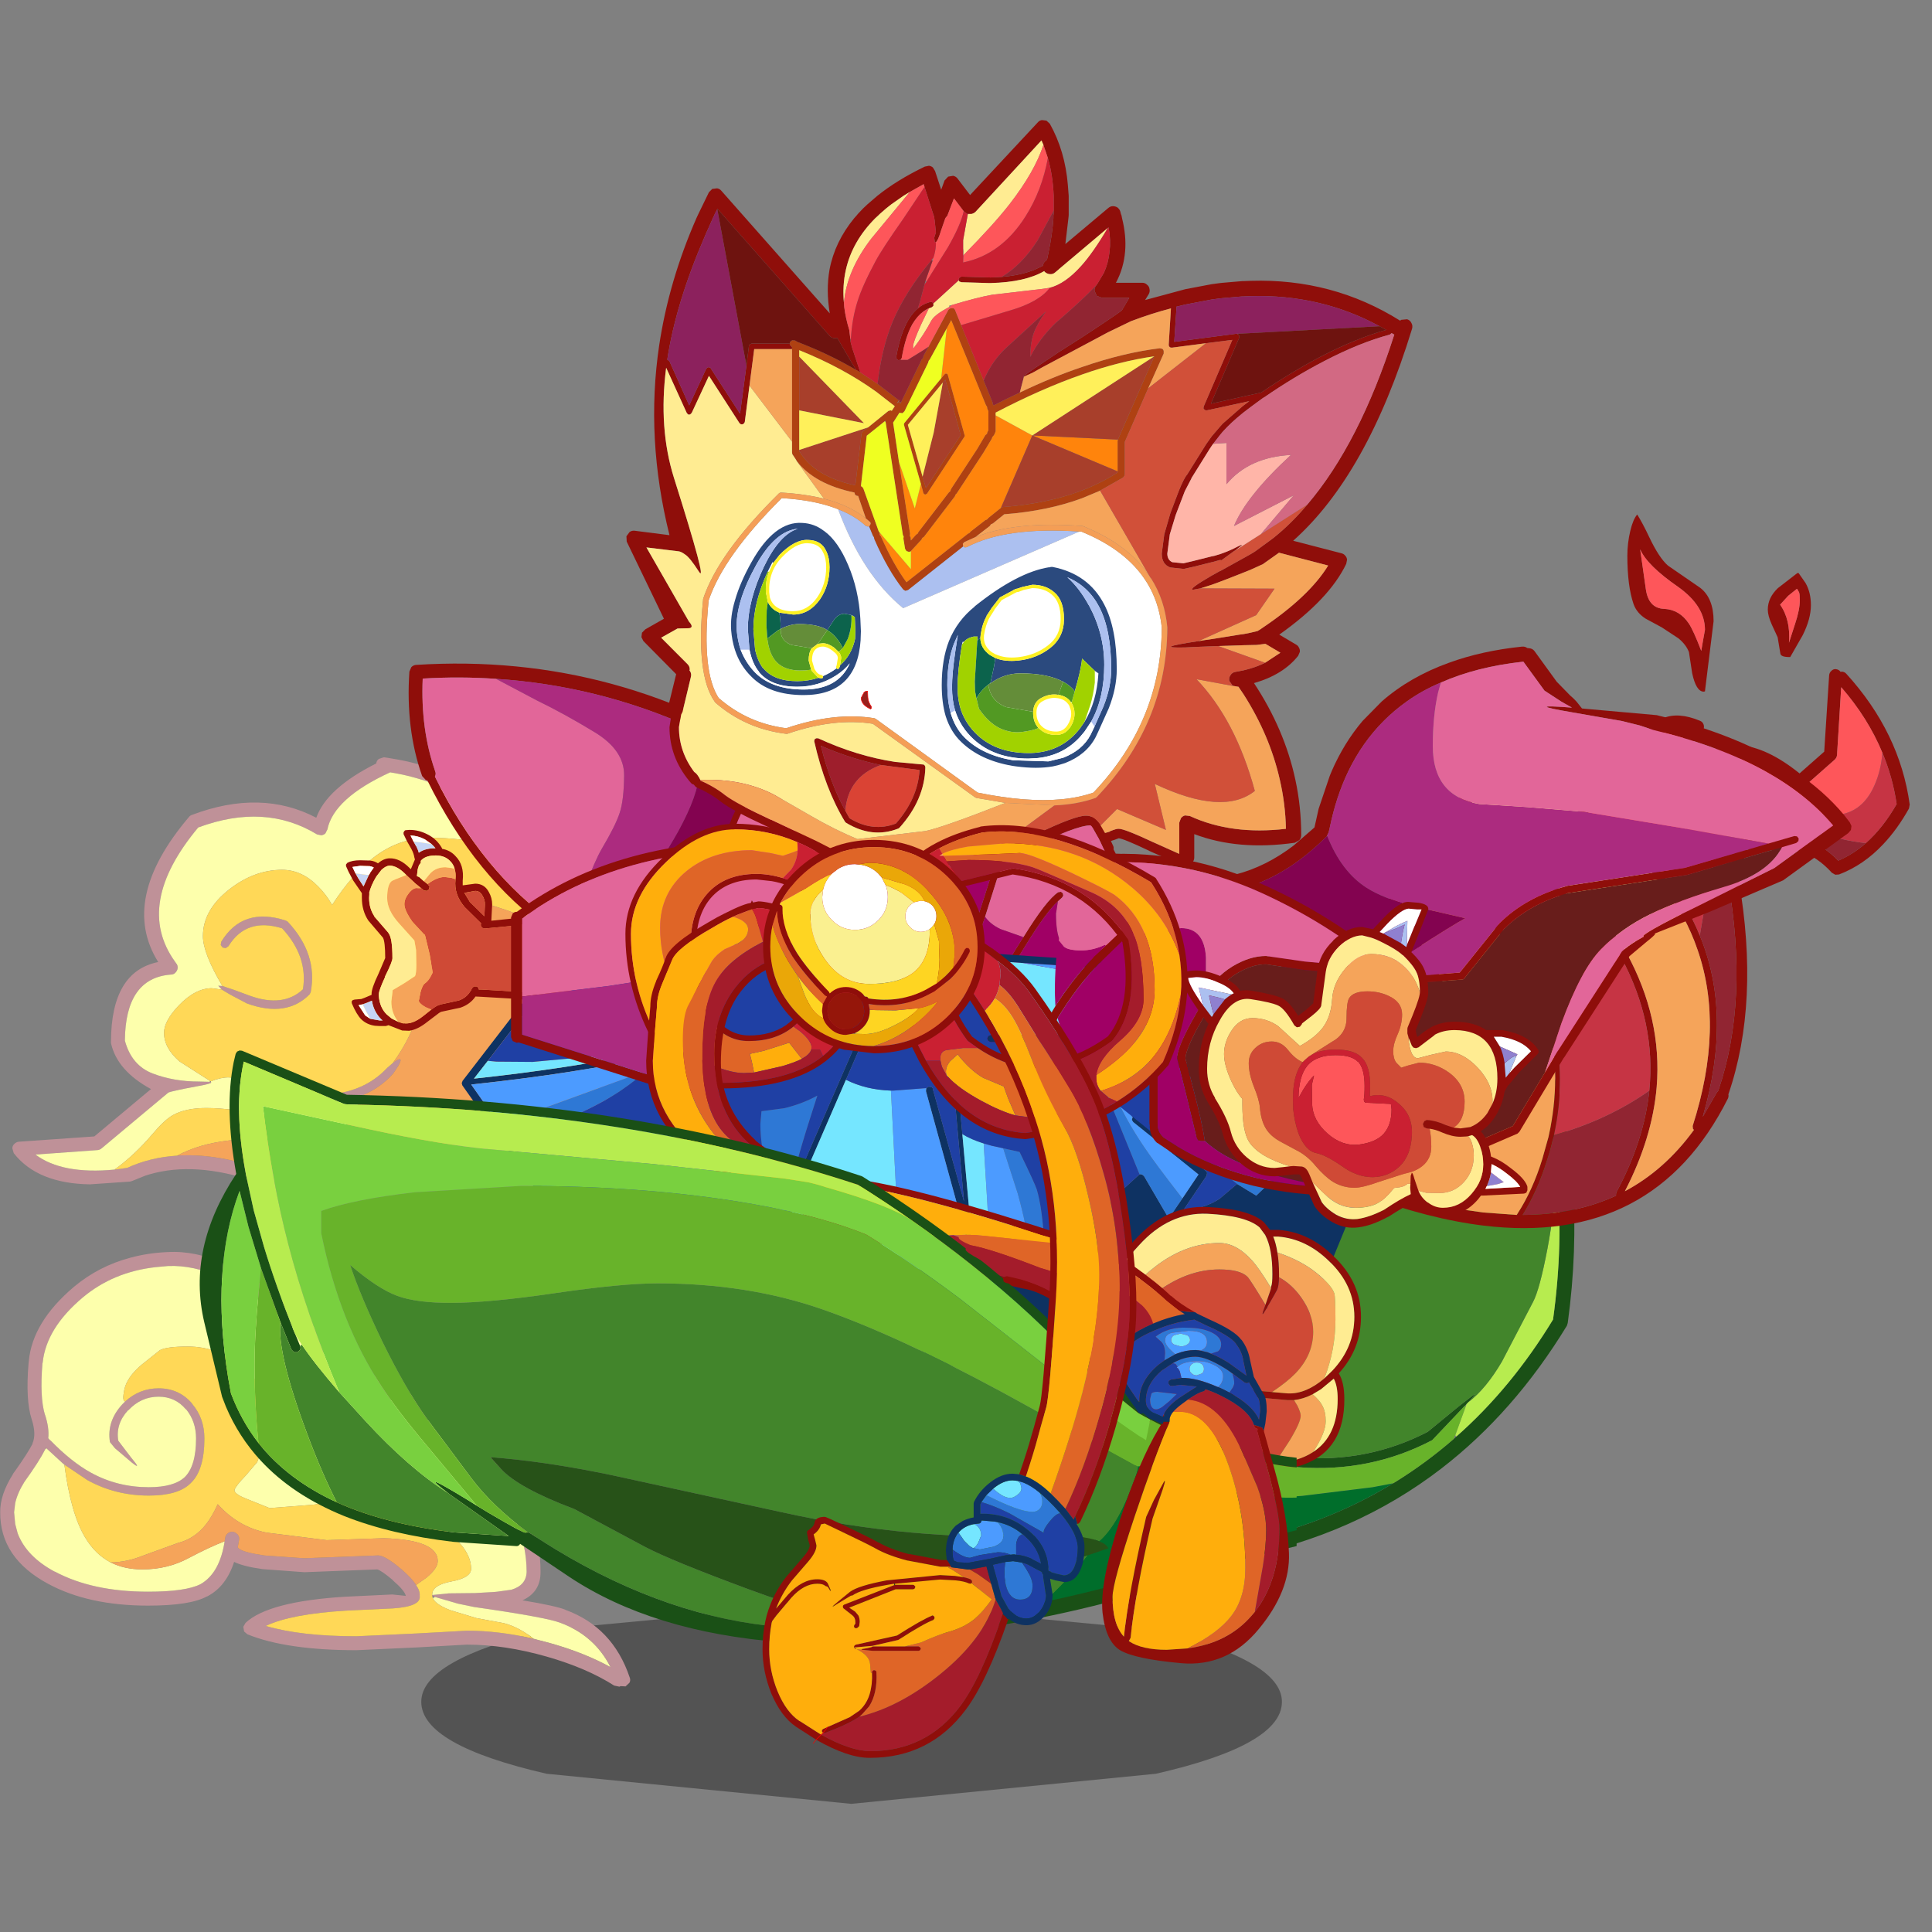 <svg xmlns:ffdec="https://www.free-decompiler.com/flash" xmlns:xlink="http://www.w3.org/1999/xlink" ffdec:objectType="frame" height="90" width="90" xmlns="http://www.w3.org/2000/svg"><rect width="100%" height="100%" fill="#808080" stroke="none"/><use ffdec:characterId="43" height="220.4" transform="matrix(.357 0 0 .358 -2.002 5.223)" width="266.8" xlink:href="#a"/><defs><g id="a" transform="translate(5.6 -14.6)"><use ffdec:characterId="1" height="7.75" transform="matrix(1.807 0 0 3.404 54.978 208.35)" width="62.15" xlink:href="#b"/><use ffdec:characterId="3" height="76.65" transform="matrix(-.725 0 0 .725 97.9 98.55)" width="132.8" xlink:href="#c"/><use ffdec:characterId="5" height="78.05" transform="matrix(-.725 0 0 .725 82.25 162.9)" width="113.4" xlink:href="#d"/><use ffdec:characterId="7" height="52.05" transform="matrix(-.725 0 0 .725 103.85 86.35)" width="69.7" xlink:href="#e"/><use ffdec:characterId="9" height="101.85" transform="matrix(-.725 0 0 .725 205.45 136.55)" width="96.95" xlink:href="#f"/><use ffdec:characterId="14" height="177.75" transform="matrix(-.643 0 0 .643 249.2 45.513)" width="119.35" xlink:href="#g"/><use ffdec:characterId="16" height="96.7" transform="matrix(-.725 0 0 .725 241.6 84.15)" width="127.75" xlink:href="#h"/><use ffdec:characterId="22" height="88.8" transform="translate(60.2 102.6)" width="117.4" xlink:href="#i"/><use ffdec:characterId="28" height="138.15" transform="matrix(-.725 0 0 .725 184.3 15.6)" width="141.5" xlink:href="#j"/><use ffdec:characterId="30" height="67.1" transform="matrix(-.725 0 0 .725 200.8 111.1)" width="88.1" xlink:href="#k"/><use ffdec:characterId="32" height="49.7" transform="matrix(-.725 0 0 .725 102.4 108)" width="78.95" xlink:href="#l"/><use ffdec:characterId="34" height="56.6" transform="matrix(-.725 0 0 .725 154.95 107.2)" width="101.15" xlink:href="#m"/><use ffdec:characterId="36" height="77.7" transform="matrix(-.725 0 0 .725 142.65 117.3)" width="80.45" xlink:href="#n"/><use ffdec:characterId="38" height="106.2" transform="matrix(-.725 0 0 .725 169.2 136.7)" width="197.4" xlink:href="#o"/><use ffdec:characterId="40" height="79.05" transform="matrix(-.725 0 0 .725 168.2 159.15)" width="59.45" xlink:href="#p"/><use ffdec:characterId="42" height="164.75" transform="matrix(-.725 0 0 .725 148.3 109.3)" width="67.3" xlink:href="#q"/></g><g id="v" fill-rule="evenodd"><path d="M100.5 10.35q.3.1.5.35 12.6 14.8 5.55 26.05 8.45 1.7 8.5 14.25v.3q-1.1 4.95-7.2 8.25l10.2 8.5 13.6.95q.45.05.8.4.35.3.35.8l-.25.85q-4.25 5.45-13.7 5.6l-7.25-.5-.35-.1-2.35-.95-.8-.25q-8.15-2.35-18.9 1.25l-.4.05q-26.1-.05-41.5-5.95l-2.9-.45-.85-.5q-.3-.4-.25-.9l.05-.15-3.8-1.9-10.95-1.55-.5-.2-.4-.35Q20.5 53.35 2.1 48.55H2l-.75-.05-.85-.35q-.4-.4-.4-.9t.4-.85q.35-.4.85-.4l1 .05h.05l18 .9Q23.6 34.8 36.75 21.8 44.7 3.3 64.65.2l.3-.05 1-.15.9.3q.4.3.45.8 8.9 4.45 10.8 9.75 9.95-5.2 22.4-.5M95.1 41.7l-.75.45-.85.5-2.95 1.55q-7.1 2.55-11.25-1.65l-.2-.4q-1.3-6.85 4.15-12.65l.35-.2q7.75-2.5 11.6 3.8l.1.6-.35.45-.55.1-.5-.35q-3.2-5.2-9.65-3.2-4.7 5.05-3.75 10.95 3.55 3.3 9.55 1.15.3-.1 2.85-1.05l2.1-.7.75-.05-.65.7M41.5 18q-1.4 2.35-2.55 5l-.25.4Q34 28 30.6 32.55q-6.2 8.2-8.1 16l-.5.7-.8.25-9.65-.45q12.2 4.9 17.95 13.3l10.35 1.45.45.05 1.2.2q.5.05.8.45l.25.45 5.55 2.85.1.05q15 5.75 40.45 5.8 7.9-2.6 14.5-2.15 4.85.3 9 2.2l2.25.3q9.45.9 14.25-2.7l-11.2-.8q-.4-.05-.7-.3l-12-10q-.35-.25-5.2-1.15l-1.3-.25q-1.6-.35-1.15-.5l.2-.05 1.9-.05q4.55 0 8.35-1.45t5-5.9q-.1-11.25-8.3-11.85-.4 0-.7-.25l-.1-.1q-.35-.35-.4-.8-.05-.5.25-.85l.25-.35q7.35-10.25-4.2-24.05-12-4.45-21.4 1.25l-.75.15q-.45-.05-.75-.35l-.35-.7Q74.95 7.35 64.8 2.7 49.15 5.2 41.5 18m22.8 36.85 1.05.9q2.05 2.2 4.8 3.4 6.15 2.7 16 .4l1.25-.25 2.9-.7.55-.15.2-.05-1.55 1.05-1.25.7-1.75.85q-9.9 2.3-16.35-.2-3.45-1.3-5.9-4.05l-.9-1.35q-.65-1.15-.3-1.2.35-.05 1.25.65" fill="#bf9198"/><path d="m95.1 41.7.65-.7-.75.05q3.5-5.9 3.5-8.95 0-4.7-4.75-8.4-4.5-3.5-9.5-3.5-3.6 0-6.55 3.05-1.4 1.4-2.45 3.25-3.7-5.65-7.45-8.5-4.6-3.55-10.15-3.55-5.7 0-10.5 1.25-3.55.9-5.65 2.3Q49.15 5.2 64.8 2.7q10.15 4.65 11.3 10.25l.35.7q.3.3.75.35l.75-.15q9.4-5.7 21.4-1.25 11.55 13.8 4.2 24.05l-.25.35q-.3.35-.25.85.05.45.4.8l.1.1q.3.25.7.25 8.2.6 8.3 11.85-1.2 4.45-5 5.9-3.8 1.45-8.35 1.45l-1.9.05-.1-.15 5.5-3.5q2.8-2.4 2.8-5.15 0-2.15-2.7-4.95-2.95-3.05-5.9-3.05l-1.8.25M91 58.35q1.9-.9 2.9-.9 1.4 0 3.15.7l.05.15q-.45.15 1.15.5l1.3.25q4.85.9 5.2 1.15l12 10q.3.25.7.3l11.2.8q-4.8 3.6-14.25 2.7-3.6-2.6-6.8-6.35-2.1-2.5-3.65-3.4-2.3-1.3-6.05-1.3-4.65 0-12.5 1.6-6.45 1.3-10.95 2.8l-1.35-1.1Q70.75 64 70.15 60.8q6.45 2.5 16.35.2l1.75-.85 1.25-.7 1.55-1.05-.05-.05" fill="#fdffac"/><path d="m95 41.05-2.1.7q-2.55.95-2.85 1.05-6 2.15-9.55-1.15-.95-5.9 3.75-10.95 6.45-2 9.65 3.2l.5.35.55-.1.35-.45-.1-.6q-3.85-6.3-11.6-3.8l-.35.2q-5.45 5.8-4.15 12.65l.2.4q4.15 4.2 11.25 1.65l2.95-1.55.85-.5.75-.45 1.8-.25q2.95 0 5.9 3.05 2.7 2.8 2.7 4.95 0 2.75-2.8 5.15l-5.5 3.5-.15.05q-1.75-.7-3.15-.7-1 0-2.9.9l-.15.1-.55.15-2.9.7-1.25.25q-9.85 2.3-16-.4-2.75-1.2-4.8-3.4l-1.05-.9q-1.8-2.5-2.9-4.8-1.7-3.5-2.9-8.35-.95-4.6-2.45-8.4-2.95-7.35-6.55-7.35-2 0-11.35 3.6l-7.55 3Q34 28 38.7 23.4l.25-.4q1.15-2.65 2.55-5 2.1-1.4 5.65-2.3 4.8-1.25 10.5-1.25 5.55 0 10.15 3.55 3.75 2.85 7.45 8.5 1.05-1.85 2.45-3.25 2.95-3.05 6.55-3.05 5 0 9.5 3.5 4.75 3.7 4.75 8.4 0 3.05-3.5 8.95M114.4 74l-2.25-.3q-4.15-1.9-9-2.2-2.1-1.1-4.35-1.75-4.45-1.3-11.05-1.3l-7.85.5q-3.1 0-5.45-1.6 4.5-1.5 10.95-2.8 7.85-1.6 12.5-1.6 3.75 0 6.05 1.3 1.55.9 3.65 3.4 3.2 3.75 6.8 6.35" fill="#ffd857"/><path d="m30.6 32.55 7.55-3q9.35-3.6 11.35-3.6 3.6 0 6.55 7.35 1.5 3.8 2.45 8.4 1.2 4.85 2.9 8.35 1.1 2.3 2.9 4.8-.9-.7-1.25-.65-.35.05.3 1.2l.9 1.35q2.45 2.75 5.9 4.05.6 3.2 2.95 5.45l1.35 1.1q2.35 1.6 5.45 1.6l7.85-.5q6.6 0 11.05 1.3 2.25.65 4.35 1.75-6.6-.45-14.5 2.15-25.45-.05-40.45-5.8l-.1-.05-5.55-2.85-.25-.45q-.3-.4-.8-.45l-1.2-.2-.45-.05-10.35-1.45q-5.75-8.4-17.95-13.3l9.65.45.8-.25.5-.7q1.9-7.8 8.1-16" fill="#f5a45a"/></g><g id="w" fill-rule="evenodd"><path d="M79.95 28.25q-1.8 2.2-1.8 5.25 0 4.95 2.05 6.95 1.95 1.8 6.45 1.8 5.65 0 10.4-2.6 3.55-1.95 7.3-5.8h.05l.35-.4q-.2-1.85.6-4.25v.05q.95-3.15.45-9.2l-.05-.2q-.65-6.15-7.2-11.65-5.5-4.6-13.15-5.45l-2.2-.2q-9.1-.4-20.15 9Q51.5 21.4 46.4 25.05l-.8.2-.55.45Q33.85 30.3 26.4 39v.05q-7.7 9-7.75 18.35.05 2.45 2.75 3.25l2.55.35.5.05 3.5.2 4.7.05 3 .3v.1l-.5.25-4.15 1.2-2.9.6q-13 1.85-15.55 2.85-6.1 2.25-9 7.95 4.6-2.55 10.8-4.3l3.05-.8Q23.65 68 29.4 68l9.1.5 10.8.5q9.95 0 16.3-1.85Q61.1 65 51.15 64.4L42.7 64q-5.1-.35-4.8-2.25-.1-.85.65-1.95.75-1.2 2.55-2.75 3.15-2.7 4.45-2.55l13.15.5 7.15-.5q3.8-.55 4.6-1.25l.2-.2-.25-1.4q-.05-.3.05-.55l.2-.35.3-.25q.25-.2.55-.25.5-.05.9.25l.05.05q.4.3.45.8l.1.6q.9 5.75 4.35 7.7Q80 61 86.8 61q10 0 16.75-3.6h.05q5.05-2.7 6.65-6.85l.45-1.7.2-2.1-.2-1.65q-.4-1.8-1.65-3.8-2.7-3.75-3.7-5.75v-.05l-.2-.35-.05.1-3 2.75-.25.2-4.1 2.75q-5.05 2.8-11.1 2.8-5.3 0-7.5-2.2-2.5-2.3-2.5-8.05 0-3.65 2.2-6.2v-.05q2.35-2.75 6.05-2.75 3.4 0 6 2.35l.55.55q2.8 3.05 2.2 6.75l-.9 1.1-2.95 2.5q-2.1 1.7.1-.9l2.25-2.95q.5-3-1.75-5.45l-.05-.05v.05Q88.05 26 84.9 26q-3 0-4.9 2.25h-.05m3.4-28.2q3.45.15 6.6 1 5.7 1.5 10.2 5.25 7.45 6.3 8.1 13.3l.05.45q.55 6.55-.55 9.95-.9 2.75-.15 4.4h-.05q.9 1.75 3.15 4.9l.4.55v.05q2.35 3.7 2.3 6.85.05 8.2-8.65 12.85-7.25 3.9-17.95 3.9-7.6 0-10.6-1.65h-.05q-3.4-1.75-4.85-6.2-1.6.8-5.1 1.3l-7.55.55-13.1-.5q-.7.15-2.85 1.95h.05q-2.15 1.85-2.35 2.8l2.45-.25 8.4.4h.05q13.85.85 17.95 4.7l.4.7-.15.85-.6.5q-7.05 2.85-19.6 2.85L38.35 71l-8.95-.5q-6.8 0-14.35 2.15-7.2 2.05-12.15 5.2l-.95.2-.2-.1-.9.05-.7-.65Q-.1 76.9.1 76.4q3.05-9.05 11.6-12.15h-.05q1.7-.7 7.75-1.7-3.3-1.5-3.25-5.15-.05-10.25 8.35-20 7.85-9.2 19.6-14l.5-.1.35-.3Q50 19.4 61.45 9.65 73.4-.55 83.3.05h.05" fill="#bf9198"/><path d="m35.65 61.6-3-.3-4.7-.05-3.5-.2-.5-.05-2.55-.35q-2.7-.8-2.75-3.25.05-9.35 7.75-18.35V39q7.45-8.7 18.65-13.3l.55-.45.8-.2q5.1-3.65 16.65-13.5 11.05-9.4 20.15-9l2.2.2q7.65.85 13.15 5.45 6.55 5.5 7.2 11.65l.05.2q.5 6.05-.45 9.2v-.05q-.8 2.4-.6 4.25l-.35.4h-.05q-3.75 3.85-7.3 5.8-4.75 2.6-10.4 2.6-4.5 0-6.45-1.8-2.05-2-2.05-6.95 0-3.05 1.8-5.25H80Q81.9 26 84.9 26q3.15 0 5.45 2.45h.05q2.25 2.45 1.75 5.45l-2.25 2.95q-2.2 2.6-.1.9l2.95-2.5.9-1.1q.6-3.7-2.2-6.75l-.55-.55q.6 0 .15-2.15-.45-2.15-3-4.35l-3.4-2.7q-1.25-.65-5-.65-5.55 0-10 3.75-4.75 4-4.75 9.75 0 1.05 1.05 4.05l1.2 3.2 2.1 2.45q1.65 1.7 1.95 2.45.3.75-2.3 1.75l-4 1.6-7.7-.6q-5.75-.7-7.15-1.45l-3.65-.1-2.25.65-3.8 1.25-.5.35-1.2.75-4.45 2.55q-5.55 3.65-5.55 7.5 0 1.6 3.5 2.25 3.5.65 3.5 2.35v.1m66.2-23.4.25-.2 3-2.75.25.25v.05q1 2 3.7 5.75 1.25 2 1.65 3.8l.2 1.65-.2 2.1-.45 1.7q-1.6 4.15-6.65 6.85h-.05Q96.8 61 86.8 61q-6.8 0-9.45-1.35-3.45-1.95-4.35-7.7 2.65 1 6.45 3Q83.25 57 87.8 57q3.25 0 5.7-1.25h.15l-.05-.05q2.75-1.45 4.55-4.5 2.55-4.25 3.7-13M17.4 69.45l-3.05.8q-6.2 1.75-10.8 4.3 2.9-5.7 9-7.95 2.55-1 15.55-2.85l2.9-.6 4.15-1.2.4.2q-.55 1.2-3.25 2.2l-4.65 1.4-4.9.9q-2.7.7-5.35 2.8" fill="#fdffac"/><path d="M90.9 26.85q-2.6-2.35-6-2.35-3.7 0-6.05 2.75v.05q-2.2 2.55-2.2 6.2 0 5.75 2.5 8.05 2.2 2.2 7.5 2.2 6.05 0 11.1-2.8l4.1-2.75q-1.15 8.75-3.7 13-1.8 3.05-4.55 4.5l-.1.05q-2.9-.05-5.75-1.2l-6.35-2.3q-3-.75-5.05-3.35-1.1-1.4-2.1-3.6-3.7 4.1-8.8 5.1l-10.8 1.35-10.3-.35q-9.7.3-9.7 4.1 0 1.3 2 2.95l1.9 1.35q-.75 1.1-.65 1.95-.3 1.9 4.8 2.25l8.45.4q9.95.6 14.45 2.75Q59.25 69 49.3 69l-10.8-.5-9.1-.5q-5.75 0-12 1.45 2.65-2.1 5.35-2.8l4.9-.9 4.65-1.4q2.7-1 3.25-2.2l.1-.45v-.2q0-1.7-3.5-2.35-3.5-.65-3.5-2.25 0-3.85 5.55-7.5l4.45-2.55 1.2-.75.5-.35 3.8-1.25 2.25-.65 3.65.1q1.4.75 7.15 1.45l7.7.6 4-1.6q2.6-1 2.3-1.75-.3-.75-1.95-2.45l-2.1-2.45-1.2-3.2q-1.05-3-1.05-4.05 0-5.75 4.75-9.75Q74.1 17 79.65 17q3.75 0 5 .65l3.4 2.7q2.55 2.2 3 4.35.45 2.15-.15 2.15" fill="#ffd857"/><path d="m73 51.95-.1-.6q-.05-.5-.45-.8l-.05-.05q-.4-.3-.9-.25-.3.05-.55.25l-.3.25-.2.35q-.1.25-.05.55l.25 1.4-.2.2q-.8.7-4.6 1.25l-7.15.5-13.15-.5q-1.3-.15-4.45 2.55-1.8 1.55-2.55 2.75l-1.9-1.35q-2-1.65-2-2.95 0-3.8 9.7-4.1l10.3.35 10.8-1.35q5.1-1 8.8-5.1 1 2.2 2.1 3.6 2.05 2.6 5.05 3.35l6.35 2.3q2.85 1.15 5.75 1.2Q91.05 57 87.8 57q-4.55 0-8.35-2.05-3.8-2-6.45-3" fill="#f5a45a"/></g><g id="x" fill-rule="evenodd"><path d="M43.2 46.75Q56.4 37.6 64.95 20.3q-.25-.5-.05-.95 2.65-7.55 2.25-16.65-6.7-.4-13.2.05-18.35 1.2-35.1 8.7-8.65 3.85-16.9 9.35l-.55.2H1l-.75-.55q-.3-.45-.2-.95.05-.5.5-.8Q31.55-2.1 68.4.25q.45.05.8.4l.35.8q.7 10.3-2.3 18.75l-.65.7-.3.1q-8.65 17.5-21.95 26.85l-1.95 1.3-5 2.85h-.55l-.45-.35-.05-.55q.1-.35.35-.45l3.35-1.85 3.15-2.05" fill="#8f0e0a"/><path d="M53.95 2.75q6.5-.45 13.2-.05.4 9.1-2.25 16.65-.2.45.05.95Q56.4 37.6 43.2 46.75q-4.25-4.1-5.05-6.15-2.05-5.35-3.2-7.3-2.55-4.3-3.25-6.5-.75-2.2-.8-6.7-.05-4.55 5.35-7.8 5.35-3.25 10.3-5.65l7.4-3.9" fill="#e26699"/><path d="m43.2 46.75-3.15 2.05q-4.2-.7-8.15-1.8-7.6-11.3-10.75-16.9-3.65-6.7-3.65-10.15 0-1.95.55-5.15.35-2 .8-3.35 16.75-7.5 35.1-8.7l-7.4 3.9q-4.95 2.4-10.3 5.65-5.4 3.25-5.35 7.8.05 4.5.8 6.7.7 2.2 3.25 6.5 1.15 1.95 3.2 7.3.8 2.05 5.05 6.15" fill="#ac2b7f"/><path d="m1.4 21 .55-.2q8.25-5.5 16.9-9.35-.45 1.35-.8 3.35-.55 3.2-.55 5.15 0 3.45 3.65 10.15Q24.3 35.7 31.9 47q-4.7-1.3-9.05-3.2-7.6-3.25-12.7-7.6-3.75-3.15-6.6-9.25Q1.9 23.4 1.4 21" fill="#830350"/></g><g id="y" fill-rule="evenodd"><path d="M19.05 63.3q-2.25-2.35.05-.55l1.8 1.4 5.5 4.5Q48.15 79.9 77 64.55l1.6-.9 8.45-6.8-6.25-1.35-3.45-.9Q38.65 33.25 6.65 3.8q-2.6 8.85-3.5 18.35-1.2 12.65.7 26.35 7.5 12.3 17.4 21l.5.45q4.9 4.25 10.4 7.65l.5.3q12.55 7.65 28.1 10.7l.25.05Q78.45 95.3 96.3 99l.65.15v2.7q-18.55-3.7-36.75-10.6Q39.5 87.2 23.9 75.2 10.85 65.15 1.35 49.6l-.15-.5Q-2.35 23.2 4.75.95l.4-.65.1-.05q.4-.3.85-.25l.85.35q32.35 30.15 71.7 51.9l7.25 3q1.2.45 2.05.85l.25-.15q4.05-4.55 8.75-8.9v2.35q-3.9 3.7-7.35 7.5.85.5-.35.35l-9.7 7.8-.15.1-2.1 1.15q-29.45 15.5-51.7 3.85l-1-1.05-4.85-5.1-.35-.35-.35-.35" fill="#1a5016"/><path d="m19.05 63.3.35.35.15.4 1.9 5.2-.2.25q-9.9-8.7-17.4-21-1.9-13.7-.7-26.35.45 6.95 1.7 13.6 1.4 7.35 2.6 9.6l5.6 10.7q2.85 4.85 6 7.25" fill="#b7ec4f"/><path d="m77.3 66.3 2.1-1.15.15-.1 9.7-7.8q1.2.15.35-.35 3.45-3.8 7.35-7.5V56l-4.35 3.4Q83.05 66.9 78.05 70q-.45-1.85-.75-3.7" fill="#79d03f"/><path d="m19.75 64 4.85 5.1 1 1.05Q47.85 81.8 77.3 66.3q.3 1.85.75 3.7 5-3.1 14.55-10.6l4.35-3.4v9.15Q84.1 72.1 79.6 74.7h-.1q-2.95-.3-12 2.95-9.25 3.25-18.5 2.5L36.35 78.6l-3.7-.7-.5-.3q-5.5-3.4-10.4-7.65l-.3-.7-1.9-5.2.2-.05" fill="#68b32a"/><path d="M3.15 22.15q.9-9.5 3.5-18.35 32 29.45 70.7 50.8l3.45.9 6.25 1.35-8.45 6.8-1.6.9q-28.85 15.35-50.6 4.1l-5.5-4.5-1.8-1.4q-2.3-1.8-.05.55-3.15-2.4-6-7.25l-5.6-10.7q-1.2-2.25-2.6-9.6-1.25-6.65-1.7-13.6m93.8 77L96.3 99q-5.5-5.3-7.75-8.35l8.4 2.7v5.8m-10.5-11q-3.5-3-6.45-11.4-.65-1.9-.5-2.05h.1q4.5-2.6 17.35-9.55V87.1q-7.6-.15-10.5 1.05" fill="#42852b"/><path d="m88.55 90.65-.2-.05-3.5-1.2q.35-.75 1.6-1.25 2.9-1.2 10.5-1.05v6.25l-8.4-2.7" fill="#275218"/><path d="M96.3 99Q78.45 95.3 61 88.65l-.25-.05q-15.55-3.05-28.1-10.7l3.7.7L49 80.15q9.25.75 18.5-2.5 9.05-3.25 12-2.95-.15.15.5 2.05 2.95 8.4 6.45 11.4-1.25.5-1.6 1.25l3.5 1.2.2.05Q90.8 93.7 96.3 99" fill="#006e2b"/></g><g id="z" fill-rule="evenodd"><path d="m112.5 134.3.35-.15q.5-.2 1 0 .45.2.65.75.2.5 0 1l-.7.65-3.2 1.2q-13 4.8-24.05 6.15-34.6 4.2-49.65-25.7-.2-.45-.1-.85-6.4-18.6-2.1-43.4l-1.6-6.2-10.8.3q-3.65 1.3-6.5 4.45l-.7.4-.75-.05q-5-1.9-8.95-6.1Q2.5 63.7.15 59.5L0 58.7q2-14.55 12.85-26.45.35-.4.9-.45l.3.05.05-.1q.35-.4.9-.45.5-.05.9.35.4.35.45.9l1 15.45 5 4.4q13.25-10.65 22.3-1.55.15-4.25-1.9-6.6l-.2-.1q-.5-.2-.7-.7-.2-.5 0-1t.7-.7q4.45-1.85 7.55-.5 3.1 1.2 4.85 5.5 13.5-3.6 27 2.95 1.9.9 3.8 2.05l.2.15q18.25 16.75 23.6 36.85 1.85 7.1 2.15 14.65l.95 2.35v.1l.2.3v.05q1.95 3.75 4.6 2.5l1-.1.75.65q.25.45.1 1l-.6.75q-1.65.95-3.1.85-2.8-.15-5-4.35l-.05-.1-.25-.55q-.6-1.25-1.1-2.85l-.1-.35q-.25-7.5-2.2-14.55l-2-6.2q-3.5 1.9-6.75 7.4l-.2.3q-2.1 3.6-4.1 8.6-5.9 14.55-5.9 26.95v2.25q.05 4.85.35 6.05.4 1.6 3.15 5.9l.05.15q9.75-1.8 21-6.2M76.55 93l.15-.3q1.3-2.35 2.9-4.65Q87.15 77.2 98.8 71q-3.05-4.85-7-9.4l-10.6 7.95Q62.3 83.5 62.15 83.75q-2.05 2.9-3.6 5.9-7.1 13.15-5.7 26.95 1.05 10.15 6.7 20.6l.05.35v.3q8.35 3.85 18.95 3.9-3-4.8-4.95-11.05-.8-2.4-1.3-4.75l-.05-.05-.05-.3q-1.25-5.7-1.25-11.45 0-11.15 5.6-21.15M57.5 88.65l3.5-5.7 6.75-4.85L87.2 64.55l4.5-3.1q-3.35-3.8-7.3-7.45l-.05-.05q-2.4-1.4-4.8-2.5l-3.2 2.2-14.5 10.15-2.35 1.85q-5.55 4.5-9.45 9.55-4.65 6-7 12.9-5.45 15.6 1 35.65l-.05.55-.2.25q5.9 8.1 14 12.4-5.55-10.7-6.45-21.05-1.15-13.95 6.15-27.25m22.25 53.1 6.8-.5 3.9-.55q-2.75-4.35-3.1-6-.35-1.25-.4-6.35v-2.2q0-12.6 5.95-27.3v-.05q1.95-4.85 4-8.35l.2-.35q3.55-6.1 7.35-8.15h.05q-2.1-5.2-5.15-10.1h-.05q-11.45 6.1-18.9 16.75l-2.65 4.25-.2.35q-5.6 9.95-5.6 20.95 0 5.8 1.3 11.55l.05.25 1.25 4.45q1.95 6.35 5.05 11.1h-.05l.2.25M52.85 4.6Q54.2 1.75 55.3 0q.85 1 1.4 3.3.6 2.5.6 5.05 0 6.1-1.25 9.75-.65 1.85-2.5 3l-3.25 1.75-3.35 2.2q-1.55 1.25-2.15 2.8l-.65 4.25q-.8 3.75-2.35 3.75l-.25-.05-.05-.45-1.7-13.75q0-4.65 2.7-6.75l6.55-4.5q1.8-1.55 3.8-5.75m-11.3 18.75.4 2.2.35 2.05q1.6-4.15 2.5-5.5 1.9-2.85 5-3 3.2-.1 3.75-4l1.15-8.05q-1.4 3.25-7.7 7.6-5.45 3.85-5.45 8.7m7.9 50.3q3.85-4.8 9.15-9.1l15.2-9.75 5.45-3.5q-12.05-5.25-24.1-1.95l-1-.1-.5-.6-.35-.1q-.5-.2-.7-.7-1.25-3.25-3.45-4.2-1.75-.65-4 0Q47.5 47 46.65 53l-.45.75-.8.2-.65-.35-.5.05q-.55-.05-.9-.4-8.05-8.4-20.2 1.85l-.85.3-.85-.3-6.25-5.5q-.4-.4-.45-.9l-.85-13.75Q8.45 41.2 5.55 48.2q-2.1 5-2.9 10.4 2.75 4.8 6.25 7.9 2.55 2.25 5.6 3.55 3.4-3.5 7.8-4.8l10.1-.3-.9-3.55q-.15-.45.1-.85.25-.4.7-.5l.4-.05.4.15.45.45.1.25 1.2 4.8.25.3q.25.45.1 1V67l1.7 6.6v.45q-4.3 24.35 1.95 42.55l.35.45 2.8 4.85q-6.05-20.7.6-36.7 2.5-6.15 6.85-11.55M22.8 11.85l3.95 3.05q2.05 1.95 2.05 4.35 0 1.2-.8 3l-1.2 2.6-.55 3.3q-.1.7-1.85.7h-.15L21.7 24.4q-1.65-3.3-1.65-6.05 0-2.6 1.1-4.5l1.4-2h.25m1.85 4.6-1.75-1.4h-.05l-.4.7q-.15.4-.15 1.6 0 1.9.95 4.75l1.25 3.85q-.35-4.65 1.8-7.7l-1.65-1.8" fill="#8f0e0a"/><path d="M58.55 89.65q1.55-3 3.6-5.9.15-.25 19.05-14.2l10.6-7.95q3.95 4.55 7 9.4-11.65 6.2-19.2 17.05-1.6 2.3-2.9 4.65l-.15.3-7.5.35q-6.2 0-10.5-3.7m-17-66.3q0-4.85 5.45-8.7 6.3-4.35 7.7-7.6l-1.15 8.05q-.55 3.9-3.75 4-3.1.15-5 3-.9 1.35-2.5 5.5l-.35-2.05-.4-2.2m-36 24.85q2.9-7 8.35-13.25l.85 13.75q.05.5.45.9l6.25 5.5.85.3.85-.3q12.15-10.25 20.2-1.85.35.35.9.4l.5-.05.65.35.8-.2.45-.75q.85-6-1.5-9.35 2.25-.65 4 0 2.2.95 3.45 4.2.2.5.7.7l.35.1.5.6 1 .1q12.05-3.3 24.1 1.95l-5.45 3.5-15.2 9.75q-5.3 4.3-9.15 9.1-3.65-10.1-5.9-13.4-4.1-6.15-10.75-6.15-5.25 0-8.5 3.4-3.2 3.35-8.5 3.35-6 0-8.65-6.05-1.35-3.05-1.6-6.6m19.1-31.75 1.65 1.8q-2.15 3.05-1.8 7.7l-1.25-3.85q-.95-2.85-.95-4.75 0-1.2.15-1.6l.4-.7h.05l1.75 1.4" fill="#fe565a"/><path d="M50.05 75.2q3.9-5.05 9.45-9.55l2.35-1.85 14.5-10.15 3.2-2.2q2.4 1.1 4.8 2.5l.05.05q3.95 3.65 7.3 7.45l-4.5 3.1L67.75 78.1 61 82.95l-3.5 5.7-1.3-1.45q-2.95-3.65-6.15-12" fill="#ffec92"/><path d="M57.5 88.65q-7.3 13.3-6.15 27.25.9 10.35 6.45 21.05-8.1-4.3-14-12.4l.2-.25.05-.55q-6.45-20.05-1-35.65 2.35-6.9 7-12.9 3.2 8.35 6.15 12l1.3 1.45m22.1 52.85q-3.1-4.75-5.05-11.1l-1.25-4.45-.05-.25q-1.3-5.75-1.3-11.55 0-11 5.6-20.95l.2-.35 2.65-4.25q7.45-10.65 18.9-16.75h.05q3.05 4.9 5.15 10.1h-.05q-3.8 2.05-7.35 8.15l-.2.35q-2.05 3.5-4 8.35v.05q-5.95 14.7-5.95 27.3v2.2q.05 5.1.4 6.35.35 1.65 3.1 6l-3.9.55-6.8.5-.15-.25" fill="#f5a45a"/><path d="M112.5 134.3q-11.25 4.4-21 6.2l-.05-.15q-2.75-4.3-3.15-5.9-.3-1.2-.35-6.05v-2.25q0-12.4 5.9-26.95 2-5 4.1-8.6l.2-.3q3.25-5.5 6.75-7.4l2 6.2q1.95 7.05 2.2 14.55l.1.35q.5 1.6 1.1 2.85l.25.55.05.1q2.2 4.2 5 4.35-.65 4.65-1.35 13.95l-.05.4q-.55 4.9-1.65 7.9l-.05.2m-40.3-8.7.05.3.05.05q.5 2.35 1.3 4.75 1.95 6.25 4.95 11.05-10.6-.05-18.95-3.9v-.3l-.05-.35q-5.65-10.45-6.7-20.6 8.5 5.95 19.35 9M42.6 85.2q-6.65 16-.6 36.7l-2.8-4.85-.35-.45Q32.6 98.4 36.9 74.05v-.45L35.2 67v-.05q.15-.55-.1-1l-.25-.3-1.2-4.8.1-.1q3.7 2.9 5.55 8.3 1.25 3.75 3.3 16.15M32.7 60l-.4.05q-.45.1-.7.5-.25.4-.1.85l.9 3.55-10.1.3q-4.4 1.3-7.8 4.8-3.05-1.3-5.6-3.55 4.9-.5 10.95-2.55 5.4-1.9 10.9-4.75l.25-.15 1.7.95" fill="#912532"/><path d="M76.55 93q-5.6 10-5.6 21.15 0 5.75 1.25 11.45-10.85-3.05-19.35-9-1.4-13.8 5.7-26.95 4.3 3.7 10.5 3.7l7.5-.35m-27.1-19.35q-4.35 5.4-6.85 11.55-2.05-12.4-3.3-16.15-1.85-5.4-5.55-8.3l-.2-.15-.45-.45-.4-.15-1.7-.95-.25.15q-5.5 2.85-10.9 4.75Q13.8 66 8.9 66.5q-3.5-3.1-6.25-7.9.8-5.4 2.9-10.4.25 3.55 1.6 6.6 2.65 6.05 8.65 6.05 5.3 0 8.5-3.35 3.25-3.4 8.5-3.4 6.65 0 10.75 6.15 2.25 3.3 5.9 13.4" fill="#c63444"/></g><g id="A" fill-rule="evenodd"><path d="m79.25 93.9 3 1.3.4.4v.65l-.45.4h-.6L60.1 87.4l-.35-.35-8-13.3v.05l-11.8-18.25L36.9 53q-2.15-1.7-1.35-1.45l-10.15-4-13.1-5.6-11.75-8.5-.45-.55-.1-.7.3-.65 1.05-1.35q3.65-4.35 8.9-7.85 8.35-5.55 20.65-9l4.15-1.05L48 11.15l.5-.05 1-1.25q.45-.5 1.15-1.1l2.4-2.45 4-5.5q.35-.45.9-.5l.4-.05q.4-.3.95-.25 7.25.75 13.15 2.9 7 2.5 12.1 6.95l3.45 3.5q3.35 3.95 5.55 9l.35.85 2 5.9.75 3.35 3.75 3.25q10 7.6 21.7 5.55l3.9-.95 1.05.1.1.1.55.7q.15.55-.1 1.05l-.45.5-.35.15q-5.3 1.65-10.3 1.55-8.5-.2-16.1-5.4-3.05-2.1-5.95-5l-.05-.1-.3-.6-.2-.85q-1.15-5.6-3.35-10.15-2.5-5.15-6.35-9-1.9-1.9-4.15-3.5-2.8-2-6.15-3.4Q67.45 3.6 59.05 2.7l-3.8 5.2-3 1.95-.7.4-1.25.7q9.1-.7-.05.85l-8.9 1.55-3.25.8-2.4.8q-11.8 2.8-20.15 7.4Q8.05 26.5 3.3 32.1l10.6 7.65 11.7 5.8Q36.8 51 37.45 51.9l-.05.15 1.3.75q1.65 1 2.6 1.9l11.8 18.25 2.05 3.45 5.8 9.65 18.3 7.85m19.1-33.3 1.35.1.45.25.15.45-.2.45-.5.15-2.55-.2-26.95-2.05-.25-.05-.2-.2-7.25-9 .05.1q-4.45-4.4-11.4-6.35L29.75 41h-.05l-17.2-5-2.55-.75-.4-.35-.05-.45.3-.4.5-.05 4.65 1.35 15 4.35 21.3 3.25.1.05q7.3 2 12 6.65l.05.05 7.1 8.8 16.3 1.25 11.55.85" fill="#8f0e0a"/><path d="M73.9 6.45q3.35 1.4 6.15 3.4 2.25 1.6 4.15 3.5 3.85 3.85 6.35 9 2.2 4.55 3.35 10.15l.2.85.3.6-.05.05q-2.55 6.4-7.1 9.3-2.95 1.85-8 3.2l-9.75 2.25q2.15 1.15 9.4 5.8l7.9 5.2-16.3-1.25-7.1-8.8-.05-.05q-4.7-4.65-12-6.65l-.1-.05-21.3-3.25-15-4.35L30.9 32.5l17.25-2.85 10.2-.85 8.65-.55q8.35-1.4 8.35-10.4 0-5.45-.95-9.6l-.5-1.8" fill="#ac2b7f"/><path d="M94.45 34.05q2.9 2.9 5.95 5 7.6 5.2 16.1 5.4-1.6 1.2-3.45 2.9l-7.3 7.5q-.9.95-6.4 4.95l-1 .8-11.55-.85-7.9-5.2q-7.25-4.65-9.4-5.8l9.75-2.25q5.05-1.35 8-3.2 4.55-2.9 7.1-9.3l.1.05" fill="#830350"/><path d="m79.25 93.9-18.3-7.85-5.8-9.65-2.95-8.8q-3.55-9.65-7.15-13.3-3.6-3.7-8.8-6.25Q31 45.5 23 43.15 14.95 40.8 12.5 36l17.2 5h.05l21.3 3.25Q58 46.2 62.45 50.6l-.05-.1 7.25 9 .2.2.25.05 26.95 2.05q-2 2-2.9 4.25Q90.95 74 84.6 84.5q-3.3 5.45-5.35 9.4" fill="#681d1b"/><path d="m55.15 76.4-2.05-3.45L41.3 54.7q-.95-.9-2.6-1.9l-1.3-.75.05-.15q-.65-.9-11.85-6.35l-11.7-5.8L3.3 32.1q4.75-5.6 12.25-9.75 8.35-4.6 20.15-7.4l2.4-.8 3.25-.8 8.9-1.55q9.15-1.55.05-.85l1.25-.7.7-.4 3-1.95 3.8-5.2q8.4.9 14.85 3.75l.5 1.8q.95 4.15.95 9.6 0 9-8.35 10.4l-8.65.55-10.2.85L30.9 32.5l-15.95 2.85L10.3 34l-.5.05-.3.4.05.45.4.35 2.55.75q2.45 4.8 10.5 7.15 8 2.35 13.25 4.9 5.2 2.55 8.8 6.25 3.6 3.65 7.15 13.3l2.95 8.8" fill="#e26699"/></g><g id="i"><use ffdec:characterId="17" height="37.6" transform="translate(32.75)" width="60.3" xlink:href="#r"/><use ffdec:characterId="21" height="97.75" transform="matrix(-.725 0 0 .725 117.4 17.9)" width="161.85" xlink:href="#s"/></g><g id="r" fill-rule="evenodd"><path d="m68.35 16.7 2.25-7.1v-.1l3.45-1.6q6.1-3.1 8.15-3.1l1.05 1.85L84.5 9.3l.3.35.4.05.3-.3 4 .15.35-.05.15-.2v-.1l-.1-.3-.3-.2-.3-.05-3.9-.15-1.2-2.35q-1.35-2.6-2-2.45-2.2-.05-8.65 3.2-6 3.05-8.45 2.95l-.25.1-.2.2-.05.1q-4.05.5-9.9-1.2L45.85 6.2l-.35.05-1.95-1.85L39 .2q-.1-.15-.25-.15h-.25Q36.6.4 35 4.65L33.75 8l-.1.1v.1l-.8 2.1-.1.3.1.3.35.1.3-.1.65-1.6L43.6 27l.25.5.25.2.35-.05.2-.25v-.25l-.05-.05L34.55 8.2l1.25-3.25q1.25-3.4 2.7-4L43 5.1q3.95 3.5 4.5 4.75l.2.25h.4l.2-.25v-.3l-.1-.2-1.5-1.95 7.75 2.45q6.1 1.85 10.4 1.25l.25.05.35-.15.05-.05q1.55-.05 4.1-1.05l-1.85 5.75-4.8 14.5-.1.25-.2.55.05.35.25.2h.35l.2-.3.15-.4 4.7-14.1m9.5-2 .55-.5.15-.25-.05-.3-.25-.2-.3.05h-.05q-1.55 1-4.55 5.85l-.3.45-7.75 12.5-.4.55q-.1.15-.05.35l.2.25.3.05.3-.15.3-.55 7.8-12.55q2.6-4.2 4.1-5.55" fill="#8f0e0a" transform="translate(-32.75)"/><path d="m90 9.3-.15.2-.35.05-4-.15-.3.3-.4-.05-.3-.35-1.25-2.65L82.2 4.8q-2.05 0-8.15 3.1L70.6 9.5v.1l-2.25 7.1q.65.95 2 1.6l3 1.05q3-4.85 4.55-5.85h.05l.3-.05.25.2.05.3-.15.25-.55.5-.25 1.6q0 2.45.55 3.55.75 1.6 3 1.6 2.6 0 5.65-2.5 3-2.55 5.2-2.55l1 .15.05-.15q0-2.85-.9-4.5-.55-1.15-2.15-2.6m-41.9.8h-.4l-.2-.25Q46.95 8.6 43 5.1L38.5.95q-1.45.6-2.7 4L34.55 8.2 44.6 27.1l.05.05 3.35.7.45-6.45.15-4.45-.05-3.95-.45-2.9" fill="#e26699" transform="translate(-32.75)"/><path d="m68.35 16.7-4.7 14.1 1.65 1.5 7.75-12.5.3-.45-3-1.05q-1.35-.65-2-1.6m-5.5 13.7.1-.25 4.8-14.5L69.6 9.9q-2.55 1-4.1 1.05l-.05.05-.35.15-.25-.05q-4.3.6-10.4-1.25L46.7 7.4l1.5 1.95.1.2v.3l-.2.25.45 2.9.05 3.95-.15 4.45-.45 6.45 6.8 1.5q5.3 1.15 8.05 1.05M93 16.55l-1-.15q-2.2 0-5.2 2.55-3.05 2.5-5.65 2.5-2.25 0-3-1.6-.55-1.1-.55-3.55l.25-1.6q-1.5 1.35-4.1 5.55l-7.8 12.55q2.35 1.85 4.25 2.45l4.75 1.5 5 .85q5.85 0 9.8-8.15Q93 22.8 93.05 16.6l-.05-.05" fill="#a00065" transform="translate(-32.75)"/></g><g id="s"><use ffdec:characterId="19" height="80.95" transform="translate(.65)" width="161.2" xlink:href="#t"/><use ffdec:characterId="20" height="47.3" transform="translate(0 50.45)" width="50.7" xlink:href="#u"/></g><g id="B" fill-rule="evenodd"><path d="m138.7 1.1-.15-.45.3-.5.5-.15.45.3 21.25 27.5.15.4-.1.4-19.25 27.25-.45.3-.5-.1-.15-.15-26.1 2L104 62.95l-.3.05H90.8l-1.35 2.1q-2.95 4.35-6 7.25-8.95 8.6-22.25 8.6-13.7 0-23.55-3.9-6.7-2.65-11.25-7L12 76.15h-.55l-.4-.35L.7 50.65q-.3 0-.5-.2l-.2-.5.2-.5.35-.25.05-.05L42.45 15.1q.55-4.65 2.7-8.45l.2-.25.3-.1L71.7 4.55l.35.1.15.1.2.4-.15.5-.45.2-2.25.15-9.35.65-11.95.8-2.15.15q-1.85 3.5-2.35 7.7v.3l-.05.25q-.2 1.8-.1 3.7H66l.45.2.2.45-.2.45-.45.2-18.3.2h.1q1.05.05.95-.2h-5.8l-.45-.15-.2-.45v-3.2l-8.45 6.9-22.25 18.1 6.6 6.35 3.45-2.1 3.2 2.7q2.75 1.75 6.5 2.05l-4.2-6.2-.1-.5q.05-.25.25-.4 6.15-4.85 12.25-9.75l.5-.15q.25.05.4.25l.15.5-.25.4-11.75 9.4 2.9 4.3 2.45 3.6 4.45-7.6.3-.25.35-.1.15.05.2.15 9.5 8.6.05.05 7.4 3.65 2.7 1.3 6.6 3.25h37.9l1.3-.6.35-.15 9-4.25q.1-.1.25-.1l26.65-2 11.25-15.95 2.35-3.3 4.8-6.8h-.05q-18.9-2-33.25-5.15l-1.65-.35q-6.15-1.4-11.45-3l-.3-.25v-.4l.25-.3h.35l9 2.4.5.15 5.3 1.15q13.45 2.85 30.8 4.7l-2.5-3.2-17.8-23.05V1.1M71.1 37.35l1-11.15q0-.2.15-.3.1-.1.3-.1l.25.15.1.3-2.1 23.2 5.6-20.15q0-.2.15-.3.05-.1.15-.1l.5-.05.35.25.05.05.05.5L70.4 55.9l-.3.4-.5.05-.4-.3-.1-.25.05-.25.85-3.15-.25-.2v-.3l.05-.2 1.3-14.35m20.95-9.75-7.5-17.2-.05-.15.05-.2.25-.3h.4l.25.25 16 36.75.05.4-.3.25-.35.05-.25-.2-.05-.1-8.5-19.55" fill="#0e3262"/><path d="m156.5 24.2 2.5 3.2q-17.35-1.85-30.8-4.7l1.25-.3 8.1 1 10.9 1 6.5-.05 1.55-.15M104.85 61l-1.3.6h-21.2L83.1 46l.85-16.45q4.5-.15 8.1-1.95l8.5 19.55.05.1.05.2q1.3 4.85 4.15 13.5l.05.05m-37.25.6H66l.6-11.8.6-9.75v-1q2.4-.75 3.9-1.7L69.8 51.7l-.05.2v.3l.25.2-.85 3.15-.05.25-.05.2-1.45 5.6m-2.35-42.05h-9.7l-4.6-1q-2.3-.5-2.5-3.4-.25-2.95.25-4.4l.5-2.1.1-.05 10.9-1.95L69.55 6q-.45 2.35-1.9 6.75l-2.4 6.8" fill="#75e6ff"/><path d="m124.55 22.95 1.65.35q14.35 3.15 33.25 5.15h.05l-4.8 6.8q-4.8-1.25-11-3.55l-15.55-5.65-.2-.05-.2-.2-3.2-2.85M82.35 61.6H67.6l1.45-5.6.15.05.4.3.5-.05.3-.4 7.25-26.25-.05-.5v-.05l5.9.45h.45L83.1 46l-.75 15.6M66 61.6h-.35l-6.6-3.25q.35-4.15 2.1-10.4l2.6-8.05 2.05-.45 1.4-.4v1l-.6 9.75-.6 11.8M31.5 48.9l-2.9-4.3 11.75-9.4.25-.4-.15-.5 3.15-3.9q-1.9 4.35-5.1 9.1-2 3-7 9.4m24.05-29.35H48l-.95-1.65q-.6-1.35-.6-3.6 0-1.65.55-3.75.5-1.8 1.25-3.1l11.95-.8L49.3 8.6l-.1.05-.5 2.1q-.5 1.45-.25 4.4.2 2.9 2.5 3.4l4.6 1" fill="#4c9bff"/><path d="m154.7 35.25-2.35 3.3q-12.25-4.35-18.2-8-3-1.8-6-4.4v-.1l15.55 5.65q6.2 2.3 11 3.55m-95.65 23.1-2.7-1.3q.35-6.4 1.35-9.75.35-1.1 3.1-6.75l2.95-.65-2.6 8.05q-1.75 6.25-2.1 10.4M39.2 44.6l-.15-.05-.35.1-.3.25-4.45 7.6-2.45-3.6q5-6.4 7-9.4 3.2-4.75 5.1-9.1l1.6-2.2 1.6-2.2-7.6 18.6m-17.55 1.7-3.45 2.1-6.6-6.35 22.25-18.1q-1.55 9.4-6.35 16.15-2.65 3.75-5.85 6.2M48 19.55h-4.4q-.1-1.9.1-3.7l.05-.25v-.3q.5-4.2 2.35-7.7l2.15-.15q-.75 1.3-1.25 3.1-.55 2.1-.55 3.75 0 2.25.6 3.6l.95 1.65m49.2 10.9q2.65 1.45 5.9 2.25l4.15.55.2 2.3q0 4.35-1.55 9.6-1.2 4.05-2.65 6.4-2.05-8.65-4.8-17.2l-1.25-3.9" fill="#2e78d5"/><path d="M138.7 1.1v.05l17.8 23.05-1.55.15-6.5.05-10.9-1-8.1-1-1.25.3-5.3-1.15-.5-.15-9-2.4h-.35l-.25.3v.4l.3.25q5.3 1.6 11.45 3l3.2 2.85-.05.1.25.1.2.15q3 2.6 6 4.4 5.95 3.65 18.2 8L141.1 54.5l-26.65 2q-.15 0-.25.1l-9 4.25-.4.1q-2.85-8.65-4.15-13.5h.2l.35-.05.3-.25-.05-.4-16-36.75-.25-.25h-.4l-.25.3h-.1l.05.2.05.15 7.5 17.2q-3.6 1.8-8.1 1.95h-.45l-5.9-.45h-.05l-.35-.25-.5.05q-.1 0-.15.1-.15.1-.15.3l-5.6 20.15 2.1-23.2-.1-.3-.25-.15q-.2 0-.3.1-.15.1-.15.3l-1 11.15q-1.5.95-3.9 1.7l-1.4.4-2.05.45-2.95.65q-2.75 5.65-3.1 6.75-1 3.35-1.35 9.75l-7.4-3.65-.05-.05-9.5-8.6-.2-.15L46.8 26l-1.6 2.2-1.6 2.2-3.15 3.9q-.15-.2-.4-.25l-.5.15q-6.1 4.9-12.25 9.75-.2.15-.25.4l.1.5 4.2 6.2q-3.75-.3-6.5-2.05l-3.2-2.7q3.2-2.45 5.85-6.2 4.8-6.75 6.35-16.15l8.45-6.9v3.2l.2.45.45.15h5.8q.1.25-.95.2h-.1l18.3-.2.45-.2.2-.45-.2-.45-.45-.2h-.75l2.4-6.8q1.45-4.4 1.9-6.75l2.25-.15.45-.2.15-.5-.2-.4v-.1l66.5-3.55M97.2 30.45l1.25 3.9q2.75 8.55 4.8 17.2 1.45-2.35 2.65-6.4 1.55-5.25 1.55-9.6l-.2-2.3-4.15-.55q-3.25-.8-5.9-2.25" fill="#1f40a4"/></g><g id="u" fill-rule="evenodd"><path d="M49.5 73.85V72.8q0-2.5-.55-4.7-.7-2.55-2.1-3l-.3-.25q-1.3-1.75-6.6-7.55-5.4-5.95-12.3-5.65-7 .35-9.4 2.45l-1 1.35-.05.1q-1.25 2.4-1.25 6.9v.1q0 1.65.2 2.1l.05.3v.15l1 2.9.05.15q1.05 2.75-.25.5l-.1-.15v-.05l-1.25-2.15-.55-1q-.3-.6-.35-2.25v-.5q0-2.2.3-3.95.25-1.65.75-2.85h-.9q-5.05.4-9.15 4.4-4.55 4.3-4.55 10 0 5.5 3.95 9.65l.05.05.05.05.05.05 1.3 1.25q3.3 2.8 6.5 2.7l2.9-.25 9.55-.85.45.15.2.4-.15.45-.4.2-12.45 1.1h-1.15q-1.7-.2-3.35-1.05l-1.5-.9-2.3-1.9q-.7 1.3-.7 3.65 0 6.65 4.4 9.5 2.65 1.75 6.95 2.1l2.05.05q7 0 15.15-5.85l.1-.05q6.75-3.7 10.35-6.3 3.35-2.35 4.9-5.45 1.2-2.3 1.4-5.05m-33.15-19.3 1.1-1.35q2.6-2.4 10.15-2.75 7.45-.4 13.25 6.05l6.5 7.5q1.85.6 2.75 3.8.6 2.3.6 5l-.15 2.3q-.4 2.7-1.7 5-1.7 2.95-4.95 5.25-3.7 2.6-10.5 6.35-8.5 6.05-15.8 6.05h-1.1q-3.7-.15-6.35-1.15Q2.95 93.9 3 84.9q0-3 1-4.6-4-4.35-4-10.15 0-6.2 4.9-10.85 4.45-4.35 9.9-4.75h1.55" fill="#8f0e0a" transform="translate(0 -50.45)"/><path d="M17.2 68q2.75-4.55 3.25-5.05 1.35-1.3 5.05-1.3 11.85 0 22.6 17.25-1.55 3.1-4.9 5.45-3.6 2.6-10.35 6.3l-.1.05q-8.15 5.85-15.15 5.85l-2.05-.05-2.65-4.05q-2.05-3.35-2.05-4.55 0-.6.6-1.8l.6-1h1.15L25.65 84l.4-.2.15-.45-.2-.4-.45-.15-9.55.85q-2.75-1.85-4.2-3.35-3.2-3.3-3.2-7.5 0-3.05 2.15-6.1 1.7-2.4 4-3.65.05 1.65.35 2.25l.55 1 1.25 2.15q-.1.15.1.2 1.3 2.25.25-.5L17.2 68" fill="#cf4a36" transform="translate(0 -50.45)"/><path d="M16.2 64.95q2.15-3.55 3.45-4.95 2.8-3.1 5.85-3.1 5.9 0 11.35 4.1 4.55 3.4 12.65 12.85-.2 2.75-1.4 5.05-10.75-17.25-22.6-17.25-3.7 0-5.05 1.3-.5.5-3.25 5.05l-1-2.9v-.15m-1.15-6.35q-.3 1.75-.3 3.95v.5q-2.3 1.25-4 3.65-2.15 3.05-2.15 6.1 0 4.2 3.2 7.5 1.45 1.5 4.2 3.35l-2.9.25q-3.2.1-6.5-2.7-2-5.1-2-10.55 0-4 .2-4.7.45-1.4 3.05-3.55 2.85-2.35 7.2-3.8m-3 26.5-.6 1q-.6 1.2-.6 1.8 0 1.2 2.05 4.55l2.65 4.05q-4.3-.35-6.95-2.1-2.25-3.45-2.25-5.5 0-1.7.6-2.8.4-.85 1.75-2.05 1.65.85 3.35 1.05" fill="#f5a45a" transform="translate(0 -50.45)"/><path d="M49.5 73.85Q41.4 64.4 36.85 61q-5.45-4.1-11.35-4.1-3.05 0-5.85 3.1-1.3 1.4-3.45 4.95l-.05-.3q-.2-.45-.2-2.1v-.1q0-4.5 1.25-6.9l.05-.1 1-1.35q2.4-2.1 9.4-2.45 6.9-.3 12.3 5.65 5.3 5.8 6.6 7.55l.3.25q1.4.45 2.1 3 .55 2.2.55 4.7v1.05M6.6 81.2l-1.3-1.25-.05-.05-.05-.05-.05-.05Q1.2 75.65 1.2 70.15q0-5.7 4.55-10 4.1-4 9.15-4.4h.9q-.5 1.2-.75 2.85-4.35 1.45-7.2 3.8-2.6 2.15-3.05 3.55-.2.7-.2 4.7 0 5.45 2 10.55m2.1 2.85q-1.35 1.2-1.75 2.05-.6 1.1-.6 2.8 0 2.05 2.25 5.5-4.4-2.85-4.4-9.5 0-2.35.7-3.65l2.3 1.9 1.5.9" fill="#ffec92" transform="translate(0 -50.45)"/></g><g id="C"><path d="M125.1 16.05V16h-.05L104.9 38.75q-.35.4-.9.45l-.5-.05-2.6 4.45-.8 1.3-.75.45.4-1.2L100.8 41l.3-1.1.05-.6.2-1.6q.65-2.1.9-4.1l.05-.7q.3-3.15-.35-6-1.15-5.1-5.3-9.25l-.55-.5-.25-.25-1.15-1-.95-.75-2.15-1.5-1.15-.7-2.5-1.4-.15.5-1.6 5-.05.1q-.15.3-.4 3.05l.3.95-.1.8h-.2q-.35-.2-.9-2l-.8-2.3-.4-.5v-.05l-1.15-3-1.75 2.3-.05.05-.6.45h-.75q-.4-.1-.7-.35L66.75 3.7l-.35.8-.8 2.35q-.9 3.15-1.05 6.8v3.25l.05.25v.5q.2 2.9.85 6l.3 1.45.3.25q.4.35.45.85l.2.1 1.3.6q2.45 1 5.9 1.3l2 .1 5.2-.15h.05l.35.15.15.3v.2l-.1.2-.35.15-4.95.15h-.35q-6.2-.15-9.65-2.15l-.05.1q-.4.4-.95.45-.55.05-.95-.3l-.6-.5-.1-.1-8.8-7.4-.1-.1-.05.1q-.4 2.25-.15 4.25.2 2 1 3.8l1.2 2 .25.35q.3.4.25.9l-.4.9-.95.35h-4.9l1.3 2.2q.2.3 7.15 4.85l4.25 2.7 4.8 3.2 1.4 1q.4.3.05.2l-1.55-.7-1.7-.95-7.25-3.85-4.6-2.45-4.15-2q-3.7-1.4-7.2-2.3l.4 6.55-.05.25-.2.2-.3.05-6.15-.8-4.75-.6 5.15 11.95.05.35-.25.3-.35.05-7.65-1.65 1 .75.25.2 3.5 3.05.5.55 1.5 1.75 1 1.4.25.4 3.2 5.1q.55.6 1.5 2.95l1.5 3.95 1.1 3.8.45 3.45q0 1.95-1.55 2.5l-2.35.25h-.1l-1.8-.4-3.2-.8h-.05L34.6 79l-.25.05-2.2-1.6-.15-.1h-.05q-2.25-1.65-.5-.75 1.4.75 3.15 1.35l1 .3.5.1 3.4.85 1.7.4 2-.2q.9-.4.9-1.55l-.45-3.45-1.05-3.45-1.65-4.3-1.2-2.3v-.05l-3.25-5.2-.4-.6-.25-.35-1.25-1.6-.5-.6q-1.45-1.6-3.5-3.25l-.25-.2-1.25-.95-.95-.7-1.3-.95h-.05l-.1-.1h-.05q-5.3-3.65-10.8-6.5Q9.5 40 4.05 38.55l-.3-.25H3.7l-.35.2-.1.05q6.25 19.5 15.65 30.5 2.85 3.4 6.1 6l.15.1.05.05 3.15 2.3.75.45 1.25.7L34.6 81h.05l1.45.8q4.25 2.45 3.4 2.55l-1.35-.25-2.05-.65-1.5-.55-1.7-.65-2.55-1-1.25-.5-2.2-1L24 77.7 15.15 80q3.45 5.6 12 11.3l.05.05.65.4 1.25.3 1.25.25.75.1 5 .8 1.4.2.85.15h.05q8.65 1.3 2.45 1.15l-2.1-.1-3.8-.15-4.6-.15-2.35-.05-1.55-.2-2.7 1.6 2.75 1.8q1.7.85 3.85 1.35l.5.1 1.05.2q.55.1.85.6.3.45.2 1l-.6.85-.1.05-.85.15h-.1l-.95 1.4q-4.7 7.35-6.5 15.3-1 4.3-1.1 8.8 9.8 1.15 17.3-2.3l.85-.1q.45.1.75.5l.3.8v5.6l4.7-2.1q5.25-2.45 6.2-2.4.35-.05 1.6.45h-.05l.05.05.85.25.05-.05.75-1.3.2-.35q1.1-1.45 2.45-1.4 1.9-.05 8.8 3.25 4.65 2.2 8.6 3.2l3 .65 13.35.8q8.1 0 12.3-2.1l2.45-1.25 8.2-3.85-.05.05q6.25-2.9 8.25-4.4 1.95-1.55 4.5-2.65v-.1q.5-1.1 1.1-1.45Q132 113.4 132 109l-.2-1.2-.1-.45-.1-.6-.25-.5-1.5-6.25q-.15-.55.15-1.05l.1-.1-.05-.2q0-.55.4-.95l4.75-4.75-2.95-1.65-2.1-.05q-.9-.15.05-1.2l7.65-13.3-5.8.7q-.45.05-1.2.6-.8.5-2.45 3.05-1.65 2.55 4.5-16.85 2.8-8.9 1.4-19.75l-3.7 8.1-.25.3H130l-.3-.3-3.1-6.65-5.5 8.5-.25.2h-.3l-.25-.15-.15-.25-.85-6.55-.85-6.55h-6.8v-.4h.05l.35-.4v-.2h6.85l.35.15.15.3.45 3.5 1.15 8.65 5.25-8.1q.05-.2.25-.2l.15-.05.2.05.25.25 3.05 6.55 3.55-7.9.3-.25.1-.05q-1.55-10.15-6.7-22l-.25-.6-.5-1.1-.75-1.7-.25-.5-.1-.25-.45-.85m.9-3.65.6.6 1.9 3.9.35.75q4.95 11.25 6.7 22.8 2.5 16.7-1.85 34.1l6.3-.8q.5-.05.9.25l.55.75-.05.95-6.7 13.85 3.35 1.9.6.6.1.8-.35.7-5.9 5.95 1.5 6.1q.1.5-.2 1l-.4.45v.2l.05.15.25 1.6q0 5.35-3.55 9.65l-.3.35q-.2.25-.5.3l-.05.05-.35.4q-2.55 1.1-4.45 2.6-2.05 1.6-8.5 4.55l-5.7 2.65q-2.7 1.25-4.85 2.4-4.45 2.25-12.95 2.25l-12.9-.7-.65-.1q-5.25-.8-12-4-6.5-3.05-8.2-3.1-.75.05-1.35.85l-.8 1.45-.1.1-.2.3v.2l-.2.3-.7 1.5-.5.45h-.65l-.45-.5q-.1-.35.05-.65l.4-.85-.4-.15h-.05l-.95-.35q-.85.05-5.5 2.25h.05l-5.15 2.25-.9.3h-.75q-.55 0-.95-.4-.4-.4-.4-.95v-4.2q-7.9 3-18.1 1.55l-.8-.45q-.35-.4-.35-.9 0-5.1 1.05-9.95Q23 109.4 28.5 101.1q-5.25-1.5-7.95-4.9l-.3-.7q-.05-.4.15-.75.15-.35.5-.55l3.05-1.8q-9-6.35-12.05-12.7l-.15-.75q.05-.45.35-.75.25-.3.65-.4l8.7-2.25Q8.1 63.7.05 37.5q-.15-.55.1-1 .25-.55.8-.7l1.05.1.2.15q12.15-7.6 26.9-7.15l1.25.05h.25l3.5.3.5.05 1.5.2 4.75.9 7.25 1.95-.65-1.05q-.25-.45-.15-.9.05-.5.45-.8.35-.35.85-.35h4.75q-1.4-2.6-1.65-5.6-.25-2.8.55-6l.1-.5.1-.25.1-.4q.1-.35.35-.6l.15-.15q.4-.25.85-.25.45 0 .85.35l7.7 6.45-.55-4.65-.05-.5v-3.5L62 11.7q.5-6.1 3.25-11l.6-.55.8-.1q.45.05.75.4L79.6 13.5l2.25-2.95q.3-.4.8-.5l.9.15.65.7.6 1.65 1.1-3.35.4-.65q.3-.25.7-.3l.75.15q5 2.4 8.55 5.25l1.75 1.5.8.75.95 1 .2.25.45.5q3.5 4.25 4.45 9.25.65 3.7-.05 7.85L124.4 12.7q.3-.35.75-.4l.85.1M87.05 33.85l-.55-.2-.3-.25v-.45l.25-.25h.35l.6.2q.85.3 1.6.95 2.5 2.1 3.65 7.45l.25 1.3-.1.35-.3.2-.4-.1-.2-.3q-.65-3.8-1.9-6.05-.9-1.5-2-2.3-.3-.25-.6-.4l-.3-.15h-.05M31.6 38.4h.1l11.15 1.45-.4-6.1.05-.2-1.65-.4-4.75-.9-1.5-.2-.5-.05-3.5-.3h-.25l-1.25-.05q-12.6-.35-23.2 5.4l-1.2.65q5.35 1.5 11.6 4.7 5.55 2.9 10.9 6.55l9.05 2-5.1-11.85v-.35l.2-.25.25-.1m76 72.8.05.35q-1.95 8.55-5.55 14.45l-.15.15q-4.75 2.9-9.45 1.05l-.2-.15q-4.5-5-4.65-10.8 0-.25.15-.4.1-.15.35-.15l4.9-.45q6.95-1.05 13.9-4.25h.35l.3.2m-5.55 12.8q2.75-4.95 4.4-11.65-5.4 2.35-10.8 3.45l-6.95.9q.3 5.1 4.25 9.6 4.15 1.6 8.35-.95l.4-.7.35-.65" fill="#8f0e0a" fill-rule="evenodd"/><path d="M100.1 44.9q4.85-2.85 10.6-5.05l.4-.25.5-.05.4.3.05.3v.2l-.35.4h-.05v18.9l-.05.35-.6.9-.15.25-.05.1q-3.2 4.15-10.4 5.65v.05l-.1.35-.35.2h-.2l-1.4 4.05-.7.6q-.15.1-.15.35l.15.35.15.1-.7 1.7-.2.3-.05.3q-2.45 5.6-5.2 9.05l-.4.25-.5-.15-9.95-7.85.05-.05.05-.4-.25-.3-2-.9-2.6-2-.2-.3-.35-.15-2.05-1.65q-7.85-.6-14.05-2.9l-3-1.25-.2-.1-4.15-2.35-.2-.25-.1-.3V57.8l-4.2-9.6-2.8-6.25v-.45q.05-.25.25-.4l.45-.1q6.55.8 13.95 3.35 5.4 1.8 11.25 4.6 2.3 1.05 4.7 2.3l.15-.2.05-.35 1.6-3.9 4.05-9.95 1.1-2.7q.1-.25.35-.35h.45l.4.3 3.6 6.65.9 1.65.05.35.25.25 3.75 7.75.1.15.15-.25-.05-.45.1.15.15.35.3.2-.4-.55 3.85-2.95 3.1-2.05.75-.45m10.25-2.4v-1.15Q102.5 44.5 96.5 48.8l-3.35 2.6.55.85q.05-.1.2-.1l.4.1 3.65 2.95L99 56l.15.35 1.1 9.25q7.35-1.55 10.1-6.15V42.5M83.8 37.45l-.8-1.5-6.25 15.25-.2.3-.05.35-.2.45v3.4l.2.4.05.25.3.25 1.45 2.45 4.75 7.25.1.35.25.2L88.9 74l.15.3q.15.05.3.2l.9 1 .05-.55.15-.3-.05-.35 2-12.9 1.05-7.05-1.15-1.8-.05.05-.5.05-.35-.35-4.25-8.7-.1-.35-.2-.25-3.05-5.55m4.65 27.9L88 67l-.15.2-.25.05-.25-.15-6.75-10.25-.05-.15.05-.15 3-10.75.1-.2.25-.05q.15 0 .25.15l.6.7 6.65 8.05.05.15v.15l-3.05 10.6m-.3-1.3 2.65-9.3-6.3-7.6-.45-.5-2.75 9.95 6.25 9.5.6-2.05M75 53.05v-.5q-8.25-4.3-15.6-6.85-6.85-2.4-12.95-3.25L53 57.4l.05.25v5.65q2.9 1.85 6.35 3.2l.4.15q6.1 2.25 13.9 2.85l.35.15 2.25 1.8.2.25.35.15 2.65 2.05.2.25.3.15L91.05 83q2.4-3.25 4.6-8.25l.2-.25.05-.35.15-.3 2.75-7.65.2-.3.25-.15-1.05-9.05-3.25-2.6-.15-.1v.25L91.7 74.5l-.15.3.05.35-.3 1.85-.25.4-.45.15-.35-.1-.05-.1-1.85-2-.15-.3-.3-.2-5.55-7.25-.15-.35-.2-.2-4.8-7.3-1.5-2.5-.1-.3-.3-.35-.15-.3-.15-.4v-2.85" fill="#af4112" fill-rule="evenodd"/><path d="m90.45 12.95 1.15.7 2.15 1.5.95.75 1.15 1 .25.25.55.5q4.15 4.15 5.3 9.25.65 2.85.35 6-.45-5.75-4.9-11.55l-6.95-8.4M119.3 47.7l.85 6.55.15.25.25.15h.3l.25-.2 5.5-8.5 3.1 6.65.3.3h.35l.25-.3 3.7-8.1q1.4 10.85-1.4 19.75-6.15 19.4-4.5 16.85 1.65-2.55 2.45-3.05.75-.55 1.2-.6l5.8-.7-7.65 13.3q-.95 1.05-.05 1.2l2.1.05 2.95 1.65-4.75 4.75q-.4.4-.4.95l.05.2-.1.1q-.3.5-.15 1.05l1.5 6.25.25.5.1.6.1.45.2 1.2q0 4.4-2.75 8.05-.6.35-1.1 1.45-7.5-.35-13.3 2.65l-6.55 3.75q-4.3 2.5-8.45 4.2l-12.25-1.45q-3.25-.7-14.35-5.05l5.25-.9.2-.1 18.4-13.2q6.95-1.1 15.4 1.8h.2q7.35-.9 12.8-5.65l.05-.1q3.45-4.85 2.1-18.35V86Q124.9 77.75 114 67.05l-.15-.1-.2-.05q-4.35.25-7.75 1.1l4.9-6.75.05-.1.15-.25.6-.9.05-.35v-1.9l7.65-10.05M54.8 19.4l8.8 7.4.1.1.6.5q.4.35.95.3.55-.05.95-.45l.05-.1q3.45 2 9.65 2.15h.35l4.95-.15.35-.15.1-.2 4.55 4.15v.45l.3.25.55.2v.05l1.35 2.8q1.45 3.2 1.45 3.9v.5q-1.95-2.55-3.25-5-.55-1.1-3.25-2.5v-.25l-.45-.1q-4.5-1.35-7.25-1.85l-9.05-1.05-1.35-.2q-2.75-.7-5.6-3.85-2.15-2.35-4.85-6.9M66.4 4.5l.35-.8 11.9 12.85q.3.25.7.35H80l.85 4.7v1.5q-.1.45-.05 1.2-5.45-5.5-8.3-9.15Q67.95 9.3 66.4 4.5m41.2 106.7-.3-.2h-.35q-6.95 3.2-13.9 4.25l-4.9.45q-.25 0-.35.15-.15.15-.15.4.15 5.8 4.65 10.8l.2.15q4.7 1.85 9.45-1.05l.15-.15q3.6-5.9 5.55-14.45l-.05-.35" fill="#ffec92" fill-rule="evenodd"/><path d="m102.3 32.9-.05.7q-.25 2-.9 4.1l-.2 1.6h-.1q-.2-3.6-1.2-6.75-.9-2.85-3.25-7.2-1.15-2.15-4.95-7.55l-3.85-5.75.15-.5 2.5 1.4 6.95 8.4q4.45 5.8 4.9 11.55M65.6 6.85l.8-2.35q1.55 4.8 6.1 10.65 2.85 3.65 8.3 9.15v.05l.05 1.25q-6.9-1.4-11.25-8.3-2.95-4.65-4-10.45m15.15 9.55 1.75-2.3 1.15 3v.05l.4.5.8 2.3q.55 1.8.9 2-.05 1 .3 2.35l.15.45.15.55 1.25 3.55-.2.1-3.8-6.05q-2.35-4.1-2.85-6.5m-15.5 13.75 1.35.2 9.05 1.05q2.75.5 7.25 1.85l.45.35q2.7 1.4 3.25 2.5 1.3 2.45 3.25 5v-.5q0-.7-1.45-3.9l-1.35-2.8.05-.05.9.55q1.1.8 2 2.3 1.25 2.25 1.9 6.05l.2.3v.05h-1.25L88 41.35l-.9-.6-3.6-6.65-.4-.3h-.45q-.25.1-.35.35l-1.1 2.7-8.85-2.65q-5.15-1.5-7.1-4.05" fill="#fe565a" fill-rule="evenodd"/><path d="m101.1 39.9-.3 1.1-1.05 3.15-.4 1.2-3.1 2.05q-.75-6.45-2.75-11.25-2.25-5.3-6.95-10.95l-.35-.45-.15-.45q-.35-1.35-.3-2.35h.2l.1-.8-.3-.95q.25-2.75.4-3.05l.05-.1 1.6-5 3.85 5.75q3.8 5.4 4.95 7.55 2.35 4.35 3.25 7.2 1 3.15 1.2 6.75l.05.6M56.7 29.45l-1.2-2q-.8-1.8-1-3.8-.25-2 .15-4.25h.15q2.7 4.55 4.85 6.9 2.85 3.15 5.6 3.85 1.95 2.55 7.1 4.05l8.85 2.65-4.05 9.95q-1.5-3.65-4.4-6.2l-6.8-6.2q1.55 2.15 2.2 3.9.65 1.95.6 4.25-1.5-3.1-4.45-6-4.65-3.95-7.35-6.8l-.25-.3m24.95-.65v-.2l-.15-.3-.35-.15h-.05l-5.2.15-2-.1q-3.6-2.15-6.45-6.55l-2.9-5.35v-2.65q.15-3.65 1.05-6.8 1.05 5.8 4 10.45 4.35 6.9 11.25 8.3l-.05-1.25h.05V21.6L80 16.9h.1l.6-.45.05-.05q.5 2.4 2.85 6.5l3.8 6.05.4.6.85 3.2.35 1.1q-.75-.65-1.6-.95l-.6-.2h-.35l-.25.25-4.55-4.15" fill="#ca2032" fill-rule="evenodd"/><path d="M69.9 46.1q.35.1-.05-.2l-1.4-1-4.8-3.2L59.4 39q-6.95-4.55-7.15-4.85l-1.3-2.2h4.9l.95-.35.4-.9q.05-.5-.25-.9v-.05q2.7 2.85 7.35 6.8 2.95 2.9 4.45 6 .05-2.3-.6-4.25-.65-1.75-2.2-3.9l6.8 6.2q2.9 2.55 4.4 6.2l-1.6 3.9-.05.35-.15.2q-2.4-1.25-4.7-2.3l-.75-2.85m4-17.9q-3.45-.3-5.9-1.3l-1.3-.6-.2-.1q-.05-.5-.45-.85l-.3-.25-.3-1.45q-.65-3.1-.85-6v-.5l-.05-.25v-.6l2.9 5.35q2.85 4.4 6.45 6.55m13.2 12.55.9.6 2.85 1.75h1.25v-.05l.4.1.3-.2.1-.35-.25-1.3Q91.5 35.95 89 33.85l-.35-1.1-.85-3.2-.2-.7-1.25-3.55.2-.1q4.7 5.65 6.95 10.95 2 4.8 2.75 11.25l-3.85 2.95h-.05l-.1-.15.05.45-.25.1L88.3 43l-.25-.25-.05-.35-.9-1.65" fill="#912532" fill-rule="evenodd"/><path d="m119.85 44.1 5.25-28.05.45.85.1.25.25.5.75 1.7.5 1.1.25.6q5.15 11.85 6.7 22l-.1.05-.3.25-3.55 7.9-3.05-6.55-.25-.25-.2-.05-.15.05q-.2 0-.25.2l-5.25 8.1-1.15-8.65M5.9 37.05q10.6-5.75 23.2-5.4l1.25.05h.25l3.5.3.5.05 1.5.2 4.75.9 1.65.4-.05.2.4 6.1L31.7 38.4h-.35L5.9 37.05" fill="#8c215d" fill-rule="evenodd"/><path d="m125.05 16 .05.05-5.25 28.05-.45-3.5-.15-.3-.35-.15h-6.85l-.05-.3-.4-.3-.5.05-.4.25q-5.75 2.2-10.6 5.05l.8-1.3 2.6-4.45.5.05q.55-.05.9-.45L125.05 16m-93.7 22.5-.2.25v.35l5.1 11.85-9.05-2q-5.35-3.65-10.9-6.55-6.25-3.2-11.6-4.7l1.2-.65 25.45 1.35v.1" fill="#6e130f" fill-rule="evenodd"/><path d="m92.4 61.4-2 12.9.05.35-.15.3-.05.55-.9-1q-.15-.15-.3-.2l-.15-.3-5.5-7.15-.25-.2-.1-.35-4.75-7.25-1.45-2.45-.3-.25-.05-.25-.2-.4v-3.4l.2-.45.05-.35.2-.3L83 35.95l.8 1.5 1 8.95-.6-.7q-.1-.15-.25-.15l-.25.05-.1.2-3 10.75-.05.15.05.15 6.75 10.25.25.15.25-.05.15-.2.45-1.65 1.1 4.4 2.85-8.35M75 53.05v2.85l.15.4.15.3.3.35.1.3 1.5 2.5 4.8 7.3.2.2.15.35 5.55 7.25.3.2.15.3 1.85 2 .05.1v3.2l5.6-6.55.05.05-.05.35-.2.25q-2.2 5-4.6 8.25L80 74.3l-.3-.15-.2-.25-2.65-2.05-.35-.15-.2-.25-2.25-1.8-5.65-13 6.6-3.6M53.05 63.1v-5.45L53 57.4l15.4-.75-15.35 6.45" fill="#ff840c" fill-rule="evenodd"/><path d="M110.35 42.5v9.65l-11.65 2.3 11.65-11.95m0 16.75v.2q-2.75 4.6-10.1 6.15l-1.1-9.25L99 56l-1.05-.8 12.4 4.05M84.5 47.15l1.65 9 2 7.9-.6 2.05-6.25-9.5 2.75-9.95.45.5m-10.45 22.5-.35-.15q-7.8-.6-13.9-2.85l-.4-.15q-3.45-1.35-6.35-3.2v-.2l15.35-6.45-15.4.75-6.55-14.95 21.95 14.2 5.65 13" fill="#a83f2b" fill-rule="evenodd"/><path d="m97.95 55.2-3.65-2.95-.4-.1q-.15 0-.2.1l-.55-.85 3.35-2.6q6-4.3 13.85-7.45v1.15L98.7 54.45l11.65-2.3v7.1l-12.4-4.05M84.5 47.15l6.3 7.6-2.65 9.3-2-7.9-1.65-9m-38.05-4.7q6.1.85 12.95 3.25 7.35 2.55 15.6 6.85v.5l-6.6 3.6-21.95-14.2" fill="#fff05a" fill-rule="evenodd"/><path d="M83.8 37.45 86.85 43l.2.25.1.35 4.25 8.7.35.35.5-.05.05-.05 1.15 1.8-1.05 7.05-2.85 8.35-1.1-4.4 3.05-10.6v-.15l-.05-.15-6.65-8.05-1-8.95m6.45 40 .35.1.45-.15.25-.4.3-1.85-.05-.35.15-.3 3.1-20.25.15-.15 3.25 2.6 1.05 9.05-.25.15-.2.3-2.75 7.65-.2.25-5.6 6.55v-3.2" fill="#efff21" fill-rule="evenodd"/><path d="m80.8 76.55 9.95 7.85.5.15.4-.25q2.75-3.45 5.2-9.05l.05-.3.2-.3.7-1.7.2.05.35-.1q2-1.85 5-3-4.4 11.8-11.7 17.75L59.95 73.9q13.2-.9 20.25 2.8l.35.05.25-.2" fill="#acc0f0" fill-rule="evenodd"/><path d="M111.65 41.15h6.8l.85 6.55-7.65 10.05v-16.6m16.5 77.45q-2.55 1.1-4.5 2.65-2 1.5-8.25 4.4l.05-.05-8.2 3.85-2.45 1.25q-4.2 2.1-12.3 2.1l-13.35-.8-3-.65-4.2-2.75-7.55-5.55 8.85-.45q11.1 4.35 14.35 5.05l12.25 1.45q4.15-1.7 8.45-4.2l6.55-3.75q5.8-3 13.3-2.65v.1m-72.05 8.05-.75 1.3-.05.05-.85-.25v-.05q-1.25-.5-1.6-.45-.95-.05-6.2 2.4l-4.7 2.1v-5.6l-.3-.8q-.3-.4-.75-.5l-.85.1q-7.5 3.45-17.3 2.3.1-4.5 1.1-8.8 1.8-7.95 6.5-15.3l.95-1.4h.1l.85-.15h.1l6.5-1.2q-7.05 7.35-10.5 20.05 5.7 4.55 18-1.25l-2 8.25 8.8-3.75 2.95 2.95m-29.6-29.2-2.75-1.8 2.7-1.6 1.55.2 2.35.05 4.6.15-8.45 3m11.85-3.9-.85-.15-1.4-.2-5-.8-.75-.1-1.25-.25-1.25-.3-.65-.4-.05-.05q-8.55-5.7-12-11.3L24 77.7l2.9 2.05 2.2 1 1.25.5 2.55 1 1.7.65 1.5.55 2.05.65-13.35.05 3.3 4.75 10.25 4.6v.05m-1.2-53.45 6.15.8.3-.05.2-.2.05-.25-.4-6.55q3.5.9 7.2 2.3l4.15 2 4.6 2.45 7.25 3.85 1.7.95 1.55.7.75 2.85q-5.85-2.8-11.25-4.6Q52 41.8 45.45 41l-.45.1q-.2.15-.25.4v.45l2.8 6.25-10.4-8.1M56.2 66.55l.2.1 3 1.25q6.2 2.3 14.05 2.9l2.05 1.65.35.15.2.3 2.6 2q-7.15-2.9-19.25-2l-.2.05-.7.3q-7.85 3.35-11.4 9l9.1-15.7m42.15 5 1.4-4.05h.2l.35-.2.1-.35v-.05q7.2-1.5 10.4-5.65L105.9 68q-4.65 1.2-7.55 3.55" fill="#f5a45a" fill-rule="evenodd"/><path d="M98.05 102.55h.25q.2.05.4.25l.5.95q0 1.25-1.7 2l-.15-.15v-.25q.6-.85.65-1.7l.05-1.1" fill="#99211d" fill-rule="evenodd"/><path d="M95.65 115.8q5.4-1.1 10.8-3.45-1.65 6.7-4.4 11.65-.5-6.1-6.4-8.2" fill="#9e1e2c" fill-rule="evenodd"/><path d="m102.05 124-.35.65-.4.7q-4.2 2.55-8.35.95-3.95-4.5-4.25-9.6l6.95-.9q5.9 2.1 6.4 8.2" fill="#da4334" fill-rule="evenodd"/><path d="M76.15 131.35q-3.95-1-8.6-3.2-6.9-3.3-8.8-3.25-1.35-.05-2.45 1.4l-.2.35-2.95-2.95-8.8 3.75 2-8.25q-12.3 5.8-18 1.25 3.45-12.7 10.5-20.05l-6.5 1.2v-.05l.6-.85q.1-.55-.2-1-.3-.5-.85-.6l-1.05-.2-.5-.1q-2.15-.5-3.85-1.35l8.45-3 3.8.15 2.1.1q6.2.15-2.45-1.15l-.05-.05-10.25-4.6-3.3-4.75 13.35-.05 1.35.25q.85-.1-3.4-2.55l-1.45-.8h-.05l-4.25-2.35-1.25-.7-.75-.45-3.15-2.3-.05-.05-.15-.1q-3.25-2.6-6.1-6l8.35 5.3 4.7 3H32l.15.1 2.2 1.6.25-.05 1.45.4h.05l3.2.8 1.8.4h.1l2.35-.25q1.55-.55 1.55-2.5l-.45-3.45-1.1-3.8-1.5-3.95q-.95-2.35-1.5-2.95l-3.2-5.1-.25-.4-1-1.4-1.5-1.75-.5-.55-3.5-3.05-.25-.2-1-.75L37 52.15l.35-.05.25-.3-.05-.35L32.4 39.5l4.75.6 10.4 8.1 4.2 9.6v5.85l.1.3.2.25 4.15 2.35-9.1 15.7-.1.1q-2.45 3.85-2.9 8.75v.05q.1 17.25 12.7 30.4l.2.15q3.2 1.15 7.4 1.35l7.55 5.55 4.2 2.75" fill="#d15039" fill-rule="evenodd"/><path d="m35.85 58.15.25.35.4.6 3.25 5.2v.05l1.2 2.3 1.65 4.3 1.05 3.45.45 3.45q0 1.15-.9 1.55l-2 .2-1.7-.4-3.4-.85-.5-.1-1-.3q-1.75-.6-3.15-1.35-1.75-.9.5.75l-4.7-3-5.9-6.95 10.75 5.5q-2.25-5.4-10.25-12.75 7.55.4 11.6 5.25V58l2.4.15" fill="#ffb5a8" fill-rule="evenodd"/><path d="M18.9 69.05q-9.4-11-15.65-30.5l.1-.05.35-.2h.05l.3.25Q9.5 40 15.85 43.3q5.5 2.85 10.8 6.5h.05l.1.1h.05l1.3.95.95.7 1.25.95.25.2q2.05 1.65 3.5 3.25l.5.6 1.25 1.6-2.4-.15v7.4q-4.05-4.85-11.6-5.25 8 7.35 10.25 12.75l-10.75-5.5 5.9 6.95-8.35-5.3" fill="#d26983" fill-rule="evenodd"/><path d="M103.35 69.9q4.1-1.65 10.15-2 10.45 10.35 13.15 18.35 1.3 12.9-1.85 17.6h-.05q-5.15 4.45-12.05 5.35-8.7-2.95-15.85-1.8l-.25.1-18.35 13.25q-8.8 1.8-15.1 1.2-3.2-.3-5.75-1.2-12.2-12.8-12.3-29.55v-.05Q46.3 79.3 59.6 73.9h.35l31.7 13.75q7.3-5.95 11.7-17.75m-5.3 32.65-.05 1.1q-.05.85-.65 1.7v.25l.15.15q1.7-.75 1.7-2l-.5-.95q-.2-.2-.4-.25h-.25" fill="#fff" fill-rule="evenodd"/><path d="m78.65 74.9 2 .9.25.3-.05.4-.05.05-.25.2-.35-.05q-7.05-3.7-20.25-2.8h-.35q-13.3 5.4-14.5 17.25v.05q.1 16.75 12.3 29.55 2.55.9 5.75 1.2 6.3.6 15.1-1.2L96.6 107.5l.25-.1q7.15-1.15 15.85 1.8 6.9-.9 12.05-5.35h.05q3.15-4.7 1.85-17.6-2.7-8-13.15-18.35-6.05.35-10.15 2-3 1.15-5 3L98 73l-.2-.05-.15-.1-.15-.35q0-.25.15-.35l.7-.6q2.9-2.35 7.55-3.55 3.4-.85 7.75-1.1l.2.05.15.1q10.9 10.7 13.65 18.95v.1q1.35 13.5-2.1 18.35l-.05.1q-5.45 4.75-12.8 5.65h-.2q-8.45-2.9-15.4-1.8l-18.4 13.2-.2.1-5.25.9-8.85.45q-4.2-.2-7.4-1.35l-.2-.15q-12.6-13.15-12.7-30.4v-.05q.45-4.9 2.9-8.75l.1-.1q3.55-5.65 11.4-9l.7-.3.2-.05q12.1-.9 19.25 2" fill="#f49e56" fill-rule="evenodd"/><path d="m98.05 102.55-.05 1.1q-.05.85-.65 1.7v.25l.15.15q1.7-.75 1.7-2l-.5-.95q-.2-.2-.4-.25h-.25M92.1 137.6l-.75.5" fill="none" stroke="red" stroke-linecap="round" stroke-linejoin="round" stroke-width=".1"/><path d="m65.4 80.35-.05-.05q5.75.9 13.45 7.05h-.05q3.15 2.5 4.65 6.2 1.3 3.3 1.3 7.9 0 3.15-.7 5.55-.9 2.85-2.8 4.65-3.4 3.3-9.2 4.3l-.7.1q-3.75.5-6.6 0l-1.05-.25-1.15-.35q-3.85-1.5-5.5-4.65l-.45-.95-1.9-4.2Q53.2 102 53.2 98.6q0-7.3 2.25-11.6 2.85-5.5 9.3-6.75h.3l.35.1m11.25 8.7-.95-1.45-1.4-1.8-.1-.1-2.25-1.2q-.55-.35-.85-.35l-.9-.3-1.8-.4q-2.4 0-3.95 1.35-1.75 1.45-1.75 4.8 0 3.3 2.55 5.25 2.4 1.85 5.65 2.2 2.45.25 4.15-.45l.25 1.55.65 3q-2.5-1.8-5.4-1.8-4.9 0-7.7 1.5-1.3.7-2.1 1.7l-.45-1.6q-.8-3.05-.85-4.25l-2.3 2.2-.65.45q.3 5.1 2.5 8.7l.8 1.15q3.3 4.3 8.9 4.45h.4q5.65 0 9.15-3.2 2.05-1.9 2.95-4.4.65-1.95.65-4.2 0-2.9-.8-7.7l-.1-.45h-.25q-.55-.7-1.75-.95h-.7l.05.7q-.3-.3-.55-.45l-.05-.5v-.05q-.3-2.05-1.1-3.4l.05.05v-.05M57.8 108l-.05-.1q-2.3-4.15-2.3-10.1 0-5.55 2.75-10.65l.05-.05q1.7-3.1 3.85-5-3.8 1.6-5.75 5.35Q54.2 91.6 54.2 98.6q0 3.2 1.4 6.7l1.6 3.6.7 1.45q1.45 2.8 4.95 4.15l2.65.65 6.35-.2q5.45-.9 8.65-4 1.8-1.75 2.6-4.5v-.05q.6-2.15.6-4.95 0-4.4-1.25-7.55l-.65-1.45.45 2.9q.6 4 .6 6.5 0 2.25-.55 4.15-.95 3-3.35 5.2-3.8 3.45-9.85 3.45l-1.7-.1q-4.6-.5-7.6-3.8l-.8-.95-1.2-1.8M115 79.5l-1.1-1.4q-2.75-2.8-5.1-2.7-2.45.05-3.3 2-.6 1.2-.6 2.9 0 3.25 1.7 5.75 1.95 2.75 4.85 2.75l2.5-.35q-.25 1.05-.25 2.65v.1l-.05.15q-1.7-.85-3.25-.85-3.1 0-4.8.9l-.3.2-1.05-1.6q-.85-1.35-2.05-1.35l-1.1.2-.15.05-.2.1-.4.25-.1 2.55.05 1.35q.6 2.9 2.7 4.75v.1l.15.35.15.2h.2l.15-.1.65.45q.85.55 1.8.95l-.05.15.1.2.25.05.5-.1q1.8.6 3.8.6 4.2 0 6.1-2.3h.05q1-1.3 1.45-3.4l.3-3.6q0-4.8-2.6-10.4l-.2-.4-.6-1.2-.05-.05-.15.1m-9.2-5.65.15-.1q1.7-1.3 3.85-1.4 5-.35 9.15 7.05 2.05 3.65 2.95 6.8.9 2.95.7 5.45-.15 1.8-.65 3.4l-.05.15q-.9 2.75-2.95 4.75-3.25 3.3-9.4 3.3-9.6 0-10.25-9.9v-.15l-.05-1.4.1-2.25q.3-5.25 2.2-9.65 1.8-4.25 4.25-6.05m15.1 21.25q.55-1.65.7-3.5v-.05q.3-4.8-3.5-11.65-3.45-6.15-7.5-6.5 3.3 1 6.1 6.8 2.9 6.05 2.9 11.25l-.3 3.65q-.5 2.5-1.7 3.95v.05q-2.15 2.65-6.9 2.65-3.8 0-6.95-2-1.5-.95-2.5-2.2 2.05 4.7 8.3 4.7 5.65 0 8.7-3 1.75-1.8 2.65-4.15" fill="#2b4a7e" fill-rule="evenodd"/><path d="M76.6 89.05h.05v.05l-.05-.05" fill="#30f" fill-rule="evenodd"/><path d="m57.8 108 1.2 1.8.8.95q3 3.3 7.6 3.8l1.7.1q6.05 0 9.85-3.45 2.4-2.2 3.35-5.2l.75.4.05.05q-.8 2.75-2.6 4.5-3.2 3.1-8.65 4l-6.35.2-2.65-.65q-3.5-1.35-4.95-4.15l-.7-1.45.6-.9m13.35-23.25.5.25 2.25 1.2.05.05 1.3 1.7h-.05l.9 1.4q.7 1.25 1 3.2v.1q.15 1.75-1.4 2.9l-.7.4h-.05q-1.65.75-4 .5-3.1-.35-5.35-2.1-2.3-1.75-2.3-4.75 0-3.05 1.55-4.35 1.35-1.2 3.55-1.2l1.65.35H70l.95.35h.2m34.95 15.1q-.95-.4-1.8-.95l-.65-.45.05-.05v-.25l-.1-.3-.2-1.25q0-.45.45-.9l.2-.15.35-.3q.95-.7 1.7-.7t1.2.4q.75.55.75 2.1l-.45 1.55-.05.05q-.55.95-1.2 1l-.2.1-.05.1M108.85 76q2.1-.1 4.6 2.5 2.45 2.55 2.3 6.25l-.1.9q-.7 2.55-4.2 2.55-2.6 0-4.35-2.5-1.6-2.35-1.6-5.4 0-1.6.55-2.65.7-1.6 2.75-1.65h.05m10.45 19.1h1.6q-.9 2.35-2.65 4.15-3.05 3-8.7 3-6.25 0-8.3-4.7 1 1.25 2.5 2.2 3.15 2 6.95 2 4.75 0 6.9-2.65v-.05q1.2-1.45 1.7-3.95m-55.4 8.7q1.25-.2 2.55.5 1.15.55 1.2 2v.15q0 1.55-1 2.45-1 .9-2.55.9-1.25 0-2-1.1-.7-1.05-.7-2.1 0-.65.25-1.15.1-.4.35-.65.6-.8 1.85-1h.05" fill="#fff" fill-rule="evenodd"/><path d="m78.3 93.45-.05-.7h.7q1.2.25 1.75.95l.35.45q.8 4.8.8 7.7 0 2.25-.65 4.2-.9 2.5-2.95 4.4-3.5 3.2-9.15 3.2h-.4q-5.6-.15-8.9-4.45l-.8-1.15-1-2.9q-.6-1.9-.85-4.15v-2.1l2.3-2.2q.05 1.2.85 4.25l.45 1.6.55 1.95.05.15q-.55.85-.55 1.95 0 1.25.8 2.45.95 1.35 2.5 1.35 1.85 0 2.95-1.05l.25-.2q.7.4 2.8.7 2.1.3 4.15-.65 2.05-1 3.75-3.5l.1-.4.35-1.45.25-1.3.05-1.75-.45-7.35m37.7-6.9.35-1.75v-.05q.1-1.95-.55-3.6l.2-.1q2.6 5.6 2.6 10.4l-.3 3.6q-.45 2.1-1.45 3.4h-.05q-1.9 2.3-6.1 2.3-2 0-3.8-.6l1.15-1.2.15-.25q4.35.6 6.25-1.4 1.3-1.35 1.65-4.2l.15-2.45-.05-2.6-.2-1.5M103 97.9q-2.1-1.85-2.7-4.75l-.05-1.35.1-2.55.4-.25h.2q-.1 2.1.65 4.15l.9 1.65.05.05.7.65q-.45.55-.45 1.1l.2 1.3" fill="#a1d200" fill-rule="evenodd"/><path d="M62.85 100.85q2.8-1.5 7.7-1.5 2.9 0 5.4 1.8v.05l.05-.05.25.15.1.1-.15.6q-.55 2.4-3.05 3.4l-4.9.85q-.1-1.8-1.5-2.5-1.5-.8-3-.55h-.05l-.85-2.35m42.45-9.25.3-.2q1.7-.9 4.8-.9 1.55 0 3.25.85l.05.05-.05.7q-.2 1.5-1.9 2.15l-3.65.6-1.1-.8-1.7-2.45" fill="#648d39" fill-rule="evenodd"/><path d="m57.2 108.9-1.6-3.6q-1.4-3.5-1.4-6.7 0-7 2.15-11.15 1.95-3.75 5.75-5.35-2.15 1.9-3.85 5l-.05.05q-2.75 5.1-2.75 10.65 0 5.95 2.3 10.1l.05.1-.6.9m25.1-2.9q.55-1.9.55-4.15 0-2.5-.6-6.5l-.45-2.9.65 1.45q1.25 3.15 1.25 7.55 0 2.8-.6 4.95h-.05l-.75-.4m38.6-10.9h-1.6l.3-3.65q0-5.2-2.9-11.25-2.8-5.8-6.1-6.8 4.05.35 7.5 6.5 3.8 6.85 3.5 11.65v.05q-.15 1.85-.7 3.5" fill="#acc0f0" fill-rule="evenodd"/><path d="m75.05 96.6 1-.55q1.7-1.25 1.7-3.05.25.15.55.45l.45 7.35-.05 1.75-.25 1.3q-.75-1.4-2.1-2.45l-.1-.1-.25-.15h-.05l-.65-3-.25-1.55m38.9-8.15.2-.1q1.25-.55 1.85-1.8l.2 1.5.05 2.6-.15 2.45-1.9-1.45-.5-.25v-.3q0-1.6.25-2.65m-13 .45.15-.05 1.1-.2q1.2 0 2.05 1.35l1.05 1.6q-1.65.95-2.8 3.2l-.9-1.65q-.75-2.05-.65-4.15v-.1" fill="#0c634c" fill-rule="evenodd"/><path d="M60.75 102.55q.8-1 2.1-1.7l.85 2.35q-1.5.25-2.2 1.25l-.2.05-.55-1.95m41.75-7.75q1.15-2.25 2.8-3.2l1.7 2.45-.9-.1q-.95 0-2.05.8l-.8.75-.7-.65-.05-.05m5.6.05 3.65-.6q1.7-.65 1.9-2.15l.05-.7.5.25 1.9 1.45q-.35 2.85-1.65 4.2-1.9 2-6.25 1.4l.45-1.65q0-1.45-.55-2.2m-29.65 9-.35 1.45-.1.4q-1.7 2.5-3.75 3.5-2.05.95-4.15.65-2.1-.3-2.8-.7.95-1.05.95-2.7v-.2l4.9-.85q2.5-1 3.05-3.4l.15-.6q1.35 1.05 2.1 2.45" fill="#529923" fill-rule="evenodd"/><path d="M75.05 96.6q-1.7.7-4.15.45-3.25-.35-5.65-2.2-2.55-1.95-2.55-5.25 0-3.35 1.75-4.8 1.55-1.35 3.95-1.35l1.8.4.9.3q.3 0 .85.35l2.25 1.2.1.1 1.4 1.8.95 1.45h-.05q.8 1.35 1.1 3.4v.05l.05.5q0 1.8-1.7 3.05l-1 .55m-3.9-11.85h-.2L70 84.4h.05l-1.65-.35q-2.2 0-3.55 1.2-1.55 1.3-1.55 4.35 0 3 2.3 4.75 2.25 1.75 5.35 2.1 2.35.25 4-.5H75l.7-.4q1.55-1.15 1.4-2.9v-.1q-.3-1.95-1-3.2l-.9-1.4h.05l-1.3-1.7-.05-.05-2.25-1.2-.5-.25m42.8 3.7-2.5.35q-2.9 0-4.85-2.75-1.7-2.5-1.7-5.75 0-1.7.6-2.9.85-1.95 3.3-2 2.35-.1 5.1 2.7l1.1 1.4.05.05.75 1.6q.65 1.65.55 3.6v.05l-.35 1.75q-.6 1.25-1.85 1.8l-.2.1m-7.05 11.7-.5.1-.25-.05-.1-.2.05-.15.05-.1.2-.1q.65-.05 1.2-1l.05-.05.45-1.55q0-1.55-.75-2.1-.45-.4-1.2-.4t-1.7.7l-.35.3-.2.15q-.45.45-.45.9l.2 1.25.1.3v.25l-.05.05-.15.1h-.2l-.15-.2L103 98v-.1l-.2-1.3q0-.55.45-1.1l.8-.75q1.1-.8 2.05-.8l.9.1 1.1.8q.55.75.55 2.2l-.45 1.65-.15.25-1.15 1.2M108.85 76h-.05q-2.05.05-2.75 1.65-.55 1.05-.55 2.65 0 3.05 1.6 5.4 1.75 2.5 4.35 2.5 3.5 0 4.2-2.55l.1-.9q.15-3.7-2.3-6.25-2.5-2.6-4.6-2.5M67.3 109.15l-.25.2q-1.1 1.05-2.95 1.05-1.55 0-2.5-1.35-.8-1.2-.8-2.45 0-1.1.55-1.95l.15-.2q.7-1 2.2-1.25h.05q1.5-.25 3 .55 1.4.7 1.5 2.5v.2q0 1.65-.95 2.7m-3.4-5.35h-.05q-1.25.2-1.85 1-.25.25-.35.65-.25.5-.25 1.15 0 1.05.7 2.1.75 1.1 2 1.1 1.55 0 2.55-.9 1-.9 1-2.45v-.15q-.05-1.45-1.2-2-1.3-.7-2.55-.5" fill="#fef122" fill-rule="evenodd"/></g><g id="D" fill-rule="evenodd"><path d="m72.85 14.9.25-1 .25.25-.1-.1-.1-.4.05-.15v-.05l.2-.75.35-.5.55-.05.45.35.1.55-.1.4 3.05 2.9.15.15 2.2 2.05v.05q3.8 3.95 6.85 8.75L88 29l.1.55-.35.45-.6.1-.3-.15-.15-.2-.1-.25q-3.3-5.45-7.5-9.85h-.05l-4.7-4.55-.15.6q-2.2 8.7-3.15 13.45-.65 3.1-.8 4.5-.15 1.45-.15 7.2v7.5l-.15 1.4q-.3 1.25-1.25 2.15h-.05L65.5 54q-6.05 3.6-14.15 5.6-7.55 1.75-15.25 1.75-5.8 0-12.85-3.55h.05q-8.8-4.45-8.7-10.55-.1-2.1 4.65-6.1h-.05q4.3-3.75 4.7-4.95l1.3-7.7q.85-5.1 1.5-7.25l-.2-.2q-.2-.3-.1-.6l.3-.45.05-.05.15-.15q9.9-8.45 22.25-14.05Q63.25-.7 78.4.1q.3 0 .5.25l.2.55-.25.5-.4.2h-.35Q63.45.85 49.75 7.1q-11.6 5.3-21 13.05l2.35.2 11-1 7-1q2.9 0 6 1.85 3.35 2.05 4.7 5.1l.05.15 2.7 4.8q2.6 4.75 2.55 6.5l-1.6 6.35-1.9 7.85-.25.5-.5.15h-.5l-.25-.05v-.05q.55-3.45 1.95-8.8l1.55-5.95q-.05-1.55-2.35-5.8V31l-2.85-5.1h.05q-1.2-2.65-4.1-4.4-2.75-1.65-5.25-1.65l-6.8 1-11.2 1-3-.25q-.55 2.1-1.4 7.15l-1.35 7.8Q25 38.1 20.2 42.3q-4 3.35-4.1 4.95.1 5.3 7.85 9.2 6.65 3.4 12.15 3.4h1.2q6.9-.15 13.7-1.7 7.85-1.95 13.75-5.45l2.9-1.85v-.05q1-.95.95-2.4v-7.55q0-5.85.15-7.35.35-3.5 4.1-18.6" fill="#8f0e0a"/><path d="M37.3 59.85h-1.2q-5.5 0-12.15-3.4-7.75-3.9-7.85-9.2.1-1.6 4.1-4.95 4.8-4.2 5.15-5.75l1.35-7.8q.85-5.05 1.4-7.15l3 .25 11.2-1 6.8-1q2.5 0 5.25 1.65 2.9 1.75 4.1 4.4h-.05l2.85 5.1v-.05q2.3 4.25 2.35 5.8l-1.55 5.95q-1.4 5.35-1.95 8.8v.05q-5.95 5.65-22.8 8.3" fill="#681d1b"/><path d="M72.85 14.9Q69.1 30 68.75 33.5q-.15 1.5-.15 7.35v7.55q.05 1.45-.95 2.4v.05l-2.9 1.85q-5.9 3.5-13.75 5.45-6.8 1.55-13.7 1.7 16.85-2.65 22.8-8.3l.25.05h.5l.5-.15.25-.5 1.9-7.85 1.6-6.35q.05-1.75-2.55-6.5l-2.7-4.8.05-2.25v-4.55q.3-5.3 4.45-5.3l5.45.6q1.85.4 3.05.95m-1.8 14.25Q72 24.4 74.2 15.7l.15-.6 4.7 4.55h.05q4.2 4.4 7.5 9.85-1.65 6.05-6.55 11.45l-4 3.9q-1.05-4.35-2.95-10l-2.05-5.7M87 27.35q-3.05-4.8-6.85-8.75v-.05l-2.2-2.05.15-.15q2.1 1 4.25 1 2.25 0 3.1-.65l.95-1.15q.7 3.95.7 9.45l-.1 2.35" fill="#a00065"/><path d="m69.95 49.75.15-1.4v-7.5q0-5.75.15-7.2.15-1.4.8-4.5l2.05 5.7q1.9 5.65 2.95 10l-6.1 4.9" fill="#1f40a4"/><path d="m77.8 16.35-3.05-2.9.1-.4-.1-.55-.45-.35-.55.05-.35.5-.2.75v.05l-.05.15.1.4.1.1-.25-.25-.25 1q-1.2-.55-3.05-.95l-5.45-.6q-4.15 0-4.45 5.3v4.55l-.05 2.25-.05-.15q-1.35-3.05-4.7-5.1-3.1-1.85-6-1.85l-7 1-11 1-2.35-.2q9.4-7.75 21-13.05Q63.45.85 78.1 1.6h.35l3.1 4q2 2.35 2.9 4 1.25 2.35 1.95 5.95l-.95 1.15q-.85.65-3.1.65-2.15 0-4.25-1h-.3" fill="#e26699"/><path d="m27.95 14.35.2-.1.5-.2-1.45-1.55q-2.5-2.55-3.75-2.65l-1.6.15h-.75l1.25 3v-.05l1.4 3.45.1.35.95-.7 2.65-1.45.45-.25h.05m-6.7-.9L19.9 10q-.15-.9 1.75-1.2l1.8-.15q1.65-.1 4.6 3l1.65 1.75.1.15 2-.4q2.6-.05 5.2 2.4v.05q2.5 2.4 2.85 5.45l.75 5.8 1.15 1.05 1.55 1.2q1.7-2.7 3-3.2 1.4-.65 5.3-1.3 1.1-.2 2.15 0l.05-.1q.85-1.4 3.35-2.45h-.05q2.55-1.1 4.55-1.1 2.8 0 2.65 1.35.05 1.75-4.65 8l-.2.2q1.75 3.75 1.75 8.15 0 3.25-1.65 6-2.1 3.35-2.7 5.75-.85 3.05-3.3 5.25-2.65 2.25-6 2.25l-1.7-.15-1.75-.2h-.85l-.25.05-.35.6-2.25 5q-1 1.6-3.2 2.9-2.3 1.3-4.8.95-2.35-.3-5.3-1.9h-.05Q24.2 63.3 22.3 62.4l-1.45 1.4v.05q-1.65 1.2-3.6 1.2-3.7 0-6.3-3l-.55-.7h-.45l-3.1-.15H6.8L2.65 61l-.4-.15-.2-.45v-.6l.05-.2q.5-1.35 2.85-3.1 1.75-1.4 3.4-2.05l.25-.1q.15-1.2.55-2.3.5-1.45 1.3-2.25-1.4-.85-2.45-2.4-1.45-2.15-1.85-4.75l-.1-.15-.5-.9H5.5l-2.05-2.45-3.25-3.2-.2-.35.1-.4q1.7-2.7 6.4-3.55h2.75l.15.05q2.2-1.55 5.75-1.55 2.45 0 4.35 1.05h-.05q.9.45 2.4 1.7l.15-.35.15-.9q-2.3-5.4-2.25-6.7 0-2.8.8-4.4.55-1.25 2.25-2.9l-.15-.3-1.55-3.9m.15 11.4v.1l.05.35q.25 1.4 2.15 5.85l.05.25v.85l-.2.7-.05.15-.55 1.35-.3.35-.45.1-.45-.15-2.9-2.2v-.05q-1.55-.85-3.6-.85-7.7.05-7.7 8.7 0 2.5.9 4.55l.9 1.65Q10.5 48.3 12.2 49l.1.05 1.8.25 1.25-.15.5-.15.9-.3q1.75-.8 3.3-.9h.15l.4.2.25.5-.15.55-.55.25-.5.05q-1.1.15-2.3.7-1.75.75-3.25.75l-1-.05-.4-.05-.7-.2q-.9.5-1.45 2.05-.55 1.55-.55 3.2 0 2.9 2.1 5.3 2.15 2.5 5.15 2.5 1.45 0 2.7-.95H20q1.15-.85 1.65-2.1l.75-2.2q.25-.95.45-1.05l.2.55.05 1.45.05.7-.1 1.1v.05q1.95.9 4.8 2.8 2.65 1.35 4.75 1.65 2 .25 3.85-.75 1.85-1.1 2.7-2.4l-.05.05L40.7 59l.55-1.35q.5-1.25 1.2-1.45l.15-.05 1.5-.1h.1l.6.05 1.25.15 1.5.15q2.75 0 5-1.9 2.15-1.85 2.85-4.5.65-2.6 2.9-6.15h-.05q1.45-2.35 1.45-5.2 0-4.8-2.25-8.7-2.4-4.35-5.6-3.85-3.65.55-4.95 1.15-1.2.55-2.9 3.55l-.45.35-.55-.1-.35-.45-.05-.15-1.75-1.35q-1.65-1.3-1.7-1.9v-.05l-.8-5.9q-.35-2.55-2.4-4.6-2.05-1.95-4.15-2l-1.6.4q-.95.3-2.1.9-2.45 1.2-3.6 2.25h-.05q-1.8 1.75-2.4 3-.65 1.3-.65 3.65M6.15 37.6q.25-1.7.85-3l1.1-1.75H6.7q-3.7.65-5.3 2.6l2.95 2.9 1 1.1.6.75.2-2.35v-.25M8.5 55.7q-1.35.6-2.8 1.75-1.8 1.35-2.35 2.35l1.65.1h.2l1.7.1 2.7.15-.15-.35-.1-.15q-.55-1.2-.75-2.45V57l-.1-1.25v-.05m51.95-28.5q2.6-3.7 2.65-4.9l-1.45-.15q-1.8 0-4.05 1-1.95.8-2.7 1.9l.4.2q.55.35 1.1.8l.1.1 2.05 2.65.2.4.1.15.05-.1 1.55-2.05" fill="#8f0e0a"/><path d="M32.55 37.35q1.15-1.2 4-1.2 3.55 0 5.15 1.95 1.5 1.85 1.55 5.75l-.85-1.5q-1.1-1.75-1.95-2.55l.4 1.7-.05 3.4q-.1 2.95-2.75 5.3-2.65 2.35-5.7 2-3.05-.4-4.45-1.95-1.4-1.6-1.4-4.35l.1-.9.2-.1 4.05-.2h.35l.25-.25.05-.35q-.15-.7-.15-2.4 0-3.1 1.15-4.35h.05" fill="#fe565a"/><path d="m41.4 36.4.75.65.1.1.25.25v.05l.25.35.05.05q1.45 2.15 1.45 6.2l-.05 1.85q-.25 2.3-.95 4.3-1.25 3.2-3.3 3.55-1.75.4-4.55 2.35-2.7 1.95-5.5 1.95-2.85-.05-4.85-1.95-2-1.9-2.2-5.5-.25-3.6 2.35-5.75 2.3-2.05 5.2-1.35l-.05-1.8q0-3.6 1.45-5.05 1.35-1.5 4.75-1.5 3.1 0 4.85 1.25m-8.85.95h-.05q-1.15 1.25-1.15 4.35 0 1.7.15 2.4l-.05.35-.25.25h-.35l-4.05.2-.2.1-.1.9q0 2.75 1.4 4.35 1.4 1.55 4.45 1.95 3.05.35 5.7-2 2.65-2.35 2.75-5.3l.05-3.4-.4-1.7q.85.8 1.95 2.55l.85 1.5q-.05-3.9-1.55-5.75-1.6-1.95-5.15-1.95-2.85 0-4 1.2" fill="#ca2032"/><path d="M15.35 49.15q-2-1.2-2-4.65 0-3.2 2.85-5.25 2.45-1.75 5.35-1.75l1.95.5 1.25.4.9-.9q.55-.75.55-2.05 0-1.3-.8-3.05-.8-1.8-.8-3.55 0-2.2 2.35-3.3 1.75-.85 3.9-.85 2.55 0 3.3 1.25.45.8.45 3.55 0 2.85 2.7 4.3l4.1 2.6q-1.75-1.25-4.85-1.25-3.4 0-4.75 1.5-1.45 1.45-1.45 5.05l.05 1.8q-2.9-.7-5.2 1.35-2.6 2.15-2.35 5.75.2 3.6 2.2 5.5t4.85 1.95q2.8 0 5.5-1.95 2.8-1.95 4.55-2.35 2.05-.35 3.3-3.55.7-2 .95-4.3l.05-1.85q0-4.05-1.45-6.2l-.05-.05-.25-.4q1.35-.55 2.65-2.2 1.2-1.5 2.9-1.5t2.9 1.1q1.25 1.1 1.25 2.8 0 1.85-.9 4.15-1 2.45-1.1 3.8-.2 2.35-1.1 3.8-.85 1.4-2.75 2.4L43 53.55q-1.65 1-2.85 2.5-1.65 1.9-3.05 2.8-1.8 1.1-3.95 1.1-1.45 0-4.5-1.1l-4.05-1.3-1.7-.45q-1.15-.4-1.95-1.05-1.6-1.3-1.6-3.45 0-1.9.3-3.25l.5-.05.55-.25.15-.55-.25-.5-.4-.2h-.15q-1.55.1-3.3.9l-.9.3-.5.15" fill="#cf4a36"/><path d="M21.4 24.85q1-3.1 3.1-4.85 2.3-2 5.65-2 2.5 0 4.7 2.65 2.2 2.6 2.35 5.55.2 3.05 1.7 5.05Q40.25 33 43 34.5l3.9-3.55q2.05-1.45 4.65-1.45 2.35 0 3.85 2.4 1.25 2 1.25 4.05T55.3 40.9q-1 2.1-1.95 3.1v1q0 4.8-1.2 6.7-1.75 2.7-7.35 4.4l-.6-.05h-.1l-1.5.1-.15.05q-.7.2-1.2 1.45L40.7 59l-2.15 2.05q-2.45 2.5-5.55 2.5-2.45 0-4.05-.85-1.25-.7-2.65-2.4l-.25-.3-.3-.05q-1.5-.1-2.1-.7h-.55l-.05-1.45-.2-.55q-.2.1-.45 1.05l-.75 2.2-1.4.35-2.35.05q-2.65 0-4.45-2-1.75-1.95-1.75-4.75 0-1.15.35-2.25.3-.85.65-1.2l.4.05 1 .05q1.5 0 3.25-.75 1.2-.55 2.3-.7-.3 1.35-.3 3.25 0 2.15 1.6 3.45.8.65 1.95 1.05l1.7.45 4.05 1.3q3.05 1.1 4.5 1.1 2.15 0 3.95-1.1 1.4-.9 3.05-2.8 1.2-1.5 2.85-2.5l3.35-1.8q1.9-1 2.75-2.4.9-1.45 1.1-3.8.1-1.35 1.1-3.8.9-2.3.9-4.15 0-1.7-1.25-2.8-1.2-1.1-2.9-1.1t-2.9 1.5q-1.3 1.65-2.65 2.2l-.25-.25-.1-.1-.75-.65-4.1-2.6q-2.7-1.45-2.7-4.3 0-2.75-.45-3.55-.75-1.25-3.3-1.25-2.15 0-3.9.85-2.35 1.1-2.35 3.3 0 1.75.8 3.55.8 1.75.8 3.05 0 1.3-.55 2.05l-.9.9-1.25-.4-1.95-.5q-2.9 0-5.35 1.75-2.85 2.05-2.85 5.25 0 3.45 2 4.65l-1.25.15-1.8-.25-.1-.05q-1.7-.7-2.95-2.45l-.9-1.65q-.25-3.35 2.55-6.4 2.8-3 5.85-3l2.7.6 2.3.6q1.4 0 1.7-3.6v-.15l.2-.7v-.85l-.05-.25q-1.9-4.45-2.15-5.85l-.05-.35v-.1" fill="#f5a45a"/><path d="M44.8 56.1q5.6-1.7 7.35-4.4 1.2-1.9 1.2-6.7v-1q.95-1 1.95-3.1 1.35-2.9 1.35-4.95 0-2.05-1.25-4.05-1.5-2.4-3.85-2.4-2.6 0-4.65 1.45L43 34.5q-2.75-1.5-4.1-3.25-1.5-2-1.7-5.05-.15-2.95-2.35-5.55-2.2-2.65-4.7-2.65-3.35 0-5.65 2-2.1 1.75-3.1 4.85 0-2.35.65-3.65.6-1.25 2.4-3h.05q1.15-1.05 3.6-2.25 1.15-.6 2.1-.9l1.6-.4q2.1.05 4.15 2 2.05 2.05 2.4 4.6l.8 5.9v.05q.05.6 1.7 1.9l1.75 1.35.05.15.35.45.55.1.45-.35q1.7-3 2.9-3.55 1.3-.6 4.95-1.15 3.2-.5 5.6 3.85 2.25 3.9 2.25 8.7 0 2.85-1.45 5.2h.05Q56.05 47.4 55.4 50q-.7 2.65-2.85 4.5-2.25 1.9-5 1.9l-1.5-.15-1.25-.15m-21.35-23q-.3 3.6-1.7 3.6l-2.3-.6-2.7-.6q-3.05 0-5.85 3-2.8 3.05-2.55 6.4-.9-2.05-.9-4.55 0-8.65 7.7-8.7 2.05 0 3.6.85v.05l2.9 2.2.45.15.45-.1.3-.35.55-1.35h.05M12.7 50.7q-.35.35-.65 1.2-.35 1.1-.35 2.25 0 2.8 1.75 4.75 1.8 2 4.45 2l2.35-.05 1.4-.35q-.5 1.25-1.65 2.1h-.05q-1.25.95-2.7.95-3 0-5.15-2.5-2.1-2.4-2.1-5.3 0-1.65.55-3.2Q11.1 51 12 50.5l.7.2m10.4 8.55h.55q.6.6 2.1.7l.3.05.25.3q1.4 1.7 2.65 2.4 1.6.85 4.05.85 3.1 0 5.55-2.5L40.7 59l-1.6 3.45.05-.05q-.85 1.3-2.7 2.4-1.85 1-3.85.75-2.1-.3-4.75-1.65-2.85-1.9-4.8-2.8v-.05l.1-1.1-.05-.7" fill="#ffec92"/><path d="m23.75 16.4-1.4-3.45V13l-1.25-3h.75l1.6-.15q1.25.1 3.75 2.65l1.45 1.55-.5.2-.2.1-.1-.1-2.25-1.3q-1.4-.7-1.95-.9l.1 4.35M7 34.6 3.85 36l.15.25 1.35 3.2-1-1.1-2.95-2.9q1.6-1.95 5.3-2.6h1.4L7 34.6m1.5 21.1v.05L8.6 57v.2l-1.45 1.1-.85.65 1.1.35 1.95.35.1.15.15.35L6.9 60l-1.7-.1H5l-1.65-.1q.55-1 2.35-2.35 1.45-1.15 2.8-1.75m46.8-30.45-.4-.2q.75-1.1 2.7-1.9 2.25-1 4.05-1l1.45.15q-.05 1.2-2.65 4.9l.75-3.2-5.9 1.25" fill="#fff"/><path d="m24.8 16.05-.95.7-.1-.35-.1-4.35q.55.2 1.95.9l2.25 1.3-2.3-.9-1.45-.65q.25.4.7 3.35M4 36.25q.65.1 1.3.65l.85.7v.25l-.2 2.35-.6-.75L4 36.25m56.45-9.05-1.55 2.05-.15-.05-.2-.4.35-1.35.45-1.95-.15-.05-1.5.35q-.8.2-1.2.35l-.1-.1q-.55-.45-1.1-.8L61.2 24l-.75 3.2" fill="#acc0f0"/><path d="m27.9 14.35-.45.25-2.65 1.45q-.45-2.95-.7-3.35l1.45.65 2.3.9.05.1M4 36.25 3.85 36 7 34.6q-.6 1.3-.85 3l-.85-.7q-.65-.55-1.3-.65m5.35 23.4L7.4 59.3l-1.1-.35.85-.65 1.45-1.1q.2 1.25.75 2.45m49.2-30.85-2.05-2.65q.4-.15 1.2-.35l1.5-.35.15.05-.45 1.95-.35 1.35" fill="#8f80cf"/></g><g id="E" fill-rule="evenodd"><path d="m42.35 15.2-.05-.1q-.05-.3.15-.5l.4-.3.4.1.1.05q1.55 1.05 5.1 1.4l4.35.45-.15-2.9q0-1.2.6-2.25.8-1.5 2.45-1.5l2.25.3V9.1q-.3-2.8 1.3-4.4.95-1.05 2.4-1.3l.05-.15q.9-1.6 2.6-2.45 1.55-.8 3.15-.8h.1l.65.05q.15 0 .25.15l.15.25v.3L68 2l-.8 1.4q-.45.85-.55 1.55l-.1.35.65 1.55.1.2.25-.25q1.75-1.75 3.55-1.7 1.05 0 2.1.9.6-.4 1.4-.5l1.8-.05q1.45 0 2.3.45l.25.3v.3l-.4.9-.1.2-.8 1.5-1.55 2.25v.85q0 2.3-1.15 4.05l-2.65 3.1q-.4.75-.4 3.65l1.2 2.8q1.3 2.7 1.25 3.65v.15l1.3.55.55.2 1.2.1.35.1.2.25-.05.35q-.85 2-1.7 2.85-1 .95-2.45 1.15l-.85.05h-1.1l-.5-.15-2.45.95-1.25.05q-1.55-.2-3.35-1.65l-2.05-1.55-.35-.2-3.5-.75q-1.75-.6-2.7-2l-1 .05-5.95.35q-4.25.3-10.25 1.9h-.15l-.35-.1-.3-.35q-.1-.3.05-.5l.4-.3.2-.05q6.05-1.6 10.3-1.9l6-.35h.45l.05-.2q.1-.25.35-.35h.5l.35.35.15.35.15.2q.75 1.2 2.15 1.65h.05l3.25.7.05.05q.35 0 1.5.85l1.45 1.15q1.95 1.55 3.55 1.3v.05l.95-.3 1.2-.6.9-.75q1.25-1.25 1.4-3.3v-.35q-.05-.75-1.15-3.1h.05q-1.4-2.8-1.35-3.35 0-3.6.7-4.45v-.05l2.6-3h-.05q.95-1.4.95-3.3l-.05-.85.05.05v-.05q-.35-1.4-1.25-2.9l-.1-.15-.85-1.1-.05-.05q-.75-.7-1.45-.75-1.3.05-2.65 1.35l-.35.35-1.4 1.3-.05.05-.05.05-.05.05-.8.65-.3.25-.5.4-.5.1-.4-.25-.15-.5.3-.4.1-.1.65-.5.85-.75.4-.15-.15-1.25-.25-.8h-.05l-.25-.35v-.35q-.7-.85-2.25-.95-1.95-.15-3.05 1-.6.6-.8 1.4-.25.8-.15 1.85v.1q.3 2.65-1.65 4.9l-.05.05-2.9 2.85.05.35-.2.45-.5.15-5.7-.55q-4-.45-5.7-1.65l-.25-.3m29.3 17.9h.05-.05m-4.85-31 .55-1.1q-1.35.05-2.6.7l-1.2.85-.45.45-.25.3h.5q1.55.1 2.5.8.15-.55.45-1.15l.05-.05.45-.8m10.45 5.7.55-1.15-1.4-.2-1.7.05q-.4.05-.75.25l.7 1v.05l.2.3.95 2.05 1-1.55.45-.8M55.7 10.95q-.85 0-1.3.85-.45.7-.45 1.6l.1 2.1L56.6 13l.05-.05 1-1.65-1.95-.35M75.95 31.3l-.7-.25-.95-.4q-.35 2.05-1.75 3.4l-.2.15h.55l1.7-.3.9-.6 1.2-1.85-.75-.15" fill="#8f0e0a"/><path d="m42.35 15.2.25.3q1.7 1.2 5.7 1.65l5.7.55.5-.15.2-.45-.05-.35 2.9-2.85.05-.05q1.95-2.25 1.65-4.9v-.1L60 8.6l1.2-.15q1.35 0 3.05 1.25l-.05.1-.3.4.15.5.4.25.5-.1.5-.4h.6q.75-.15 1.6.9.8 1 .8 2 0 1.1-1.45 3.15l-2.05 2.2-.2.15-.85 3.5-.55 3.25.2.4q.5 1.05 1.15 1.5.5.3.85 1.65l.3 1.5q0 .45-1.2 1.15l-1.05.45q-1.15-.85-1.5-.85l-.05-.05-3.25-.7h-.05q-1.4-.45-2.15-1.65l-.15-.2-.15-.35-.35-.35h-.5q-.25.1-.35.35l-.05.2h-.45l-6 .35q-4.25.3-10.3 1.9.2-11.8 4.05-15.7m13.35-4.25 1.95.35-1 1.65-.05.05-2.55 2.5-.1-2.1q0-.9.45-1.6.45-.85 1.3-.85" fill="#cf4a36"/><path d="M59.25 8.85q-.1-1.05.15-1.85l.5-.15 1.15-.15q1.65 0 2.7 1.05l1.2 1.45-.65.5h-.05q-1.7-1.25-3.05-1.25L60 8.6l-.75.25m6.2 1.6.3-.25.8-.65.05-.05.05-.05.05-.05 1.4-1.3q2.4.9 2.65 1.1.8.65.8 3.05 0 2.2-2.2 4.6l-2.7 3-.3 1.7-.05 2.65q0 1.65.25 2.05l1.9 1.25 2.1 1.25.25 2.05q0 2.1-1.25 3.65l-.95.3v-.05q-1.6.25-3.55-1.3l-1.45-1.15 1.05-.45q1.2-.7 1.2-1.15l-.3-1.5q-.35-1.35-.85-1.65-.65-.45-1.15-1.5l-.2-.4.55-3.25.85-3.5.2-.15L67 16.5q1.45-2.05 1.45-3.15 0-1-.8-2-.85-1.05-1.6-.9h-.6" fill="#f5a45a"/><path d="M59.4 7q.2-.8.8-1.4 1.1-1.15 3.05-1 1.55.1 2.25.95v.35l.25.35h.05l.25.8.15 1.25-.4.15-.85.75-1.2-1.45Q62.7 6.7 61.05 6.7l-1.15.15-.5.15m8.7 1.1.35-.35q1.35-1.3 2.65-1.35.7.05 1.45.75l.05.05.85 1.1.1.15q.9 1.5 1.25 2.9h-.05l.05.85q0 1.9-.95 3.3h.05l-2.6 3v.05q-.7.85-.7 4.45-.05.55 1.35 3.35h-.05q1.1 2.35 1.15 3.1v.35q-.15 2.05-1.4 3.3l-.9.75-1.2.6q1.25-1.55 1.25-3.65l-.25-2.05-2.1-1.25-1.9-1.25q-.25-.4-.25-2.05l.05-2.65.3-1.7 2.7-3q2.2-2.4 2.2-4.6 0-2.4-.8-3.05-.25-.2-2.65-1.1" fill="#ffec92"/><path d="m63.55 2.55 1.8-.3 1.45-.15-.45.8-.05.05q-.3.6-.45 1.15-.95-.7-2.5-.8h-.5l.25-.3.45-.45m13.7 5.25-.45.8-1 1.55-.95-2.05.45-.05 1.95-.25M74.6 33.9l-1.7.3h-.55l.2-.15q1.4-1.35 1.75-3.4l.95.4.7.25-.55 1.15-.8 1.45" fill="#c6d4f5"/><path d="m63.55 2.55 1.2-.85q1.25-.65 2.6-.7l-.55 1.1-1.45.15-1.8.3m11.3 5.55-.2-.3v-.05l-.7-1q.35-.2.75-.25l1.7-.05 1.4.2-.55 1.15-1.95.25-.45.05m1.1 23.2.75.15-1.2 1.85-.9.6.8-1.45.55-1.15" fill="#fff"/><path d="M2.15 3.45H.8q-.35 0-.55-.2L0 2.75l.2-.55q.2-.25.55-.25h.8q28.4-.7 46.65 12.75h.05q.4 0 .7.3l.3.7v21.5l-.3.7-.7.3-.4-.05L11.5 49.7l-.6-.05-.35-.45.05-.6q.1-.3.45-.35l1.8-.6 34.4-10.9V15.9Q29.6 2.9 2.15 3.45" fill="#8f0e0a"/><path d="M2.15 3.45Q29.6 2.9 47.25 15.9v14L31.6 28l-16.45-2.55H11.2L8.9 20.3Q3.7 6.9 2.15 3.45" fill="#e26699"/><path d="M47.25 29.9v6.85l-34.4 10.9.65-4.75.8-6.7q0-3.15-1.5-7.05l-1.6-3.7h3.95L31.6 28l15.65 1.9" fill="#ac2b7f"/></g><g id="F" fill-rule="evenodd"><path d="m97.1 37.25-1.7 3.05q-4.6 7.25-11.5 7.2-12.5 0-18.8-4.9l-.25-.2q-6.95-5.55-6.95-17.75 0-1.8.55-4.65l.3-2.15.1-.35-.3-.15q-.4-.35-.4-1.2Q58.1 8.9 66.4 4.1q2.45-1.45 5-2.35Q76.2 0 81.4 0q6.7 0 13.1 6.15 6.65 6.35 6.65 13.6 0 9.15-4.05 17.5m-2.9 3.05.05-.05 1.95-3.45q3.95-8.1 3.95-17.05 0-6.85-6.35-12.9Q87.7 1 81.4 1q-5.85 0-11.2 2.3l-1.25.55q-1.05.5-2.05 1.1-7.7 4.45-7.75 11.2l.05.4q.55.15.55 1.3l-.3 2.35q-.55 2.75-.55 4.45 0 11.6 6.6 16.95l.1.1q6.05 4.8 18.3 4.8 6.05-.05 10.3-6.2m-6.3-9.25-.55 1.4-1.3 2.45q-2.7 4.15-7.15 4.1-4.85 0-8-2.6-1.7-1.45-2.9-3.6-2.85-5-2.85-13.3v-.05L65.4 16v-.05q-.05-3.3 5.05-5.4l2.35-.8Q75.3 9 77.55 9q5.85 0 9 3.7 2.85 3.3 2.85 8.8 0 5.3-1.5 9.55m-21.5-15-.25 3.45v.05q0 7.95 2.7 12.75 1.25 2.3 3.15 3.65l.25.2Q74.95 38 78.9 38q4.3-.05 6.8-4.4l.75-1.55.25-.6q1.7-4.35 1.7-9.95 0-5.1-2.6-8.15Q82.9 10 77.55 10l-2.75.3-.75.15q-1.55.35-3.2 1.05-4.4 1.75-4.45 4.5v.05" fill="#8f0e0a"/><path d="M94.25 40.25h-.1q-2.5 0-6.95 2.25l-.05.05v-4.8l-1.1-2.85 1.3-2.45.55-1.4 2-.65q2.1-.8 3-2.15l.15-.25.2-.55q1.65-4.2 1.65-8.8 0-6.25-4.75-10.15-4.6-3.75-11.75-3.75l-3.3.5-2.3.5-1.75-.6-.9-.35v-.4l.05-1.1Q75.55 1 81.4 1q6.3 0 12.4 5.85 6.35 6.05 6.35 12.9 0 8.95-3.95 17.05l-1.95 3.45M78 44.65l-5.1-1.15q-2.2-.65-3.5-1.3l2.2-2.8.05-.1.2.05 4.4 1.4 2.5.55-.35 1.4-.4 1.95" fill="#ffae0c"/><path d="M87.15 42.55q-4.4 2.2-7.35 2.2l-1.8-.1.4-1.95.35-1.4-2.5-.55-4.4-1.4-.2-.05-.05.1-2.2 2.8-.05-.05q-1.3-.7-1.6-1.5l-.05-.15-.05-.35q0-1.15 2-2.85l1.25-.9q3.15 2.6 8 2.6 4.45.05 7.15-4.1l1.1 2.85v4.8m-17-37.75.9.35 1.75.6 2.3-.5 3.3-.5q7.15 0 11.75 3.75 4.75 3.9 4.75 10.15 0 4.6-1.65 8.8l-.2.55-.15.25q-.9 1.35-3 2.15l-2 .65q1.5-4.25 1.5-9.55 0-5.5-2.85-8.8-3.15-3.7-9-3.7-2.25 0-4.75.75L71.3 8.2q-1.05-1.55-1.15-3.4" fill="#df6527"/><path d="M67.7 40.5h-1.55l-.55 1.15-.1-.05q-6.6-5.35-6.6-16.95 0-1.7.55-4.45l.3-2.35q0-1.15-.55-1.3l-.05-.4q.05-6.75 7.75-11.2 1-.6 2.05-1.1l1.25-.55-.05 1.1v.4q.1 1.85 1.15 3.4l1.5 1.55-2.35.8q-5.1 2.1-5.05 5.4V16l-.25 3.45v.05q0 8.3 2.85 13.3 1.2 2.15 2.9 3.6l-1.25.9q-2 1.7-2 2.85l.05.35" fill="#ca2032"/><path d="m94.15 40.25.05.05q-4.25 6.15-10.3 6.2-12.25 0-18.3-4.8v-.05l.55-1.15h1.55l.05.15q.3.8 1.6 1.5l.05.05q1.3.65 3.5 1.3l5.1 1.15 1.8.1q2.95 0 7.35-2.2l.05-.05q4.45-2.25 6.95-2.25" fill="#a41c2b"/><path d="m5.7 9.75.2-.15Q24.05-1.25 37.25.5l.05.05q4.6 1.15 7.9 2.9 7.65 4 8.3 11.05v.15l-3.75 25-.05.15-1.4 2.8q-7.35 13.3-19.1 14h-.1Q18.55 55.15 10.85 50l-.75-.55q-3.65-2.6-6.6-6.05l-.1-.1Q.25 36.15 0 29.35-.4 19.2 5.7 9.75m-4.5 20.9q.45 5.9 3.2 12.1 3.6 4.2 8.3 7.1 7.05 4.35 16.5 5.65 10.95-.75 17.85-13l1.6-3.1 3.75-24.85Q51.7 8.1 44.65 4.4q-3.2-1.7-7.6-2.8h.05Q24.25-.05 6.55 10.5q-4.1 6.3-5.1 13-.45 2.85-.35 5.75l.1 1.4M22.7 43.4q-4.5-1.05-9.1-4.4l-.1-.1q-4.95-5.95-2.9-17.95l.1-.2Q18.05 9.9 31.35 8l.2.05 9.25 2.25 6.05 1.5.3.2.1.35-1 9.25v.05q-1.5 10.4-6.65 17.25l-.1.1-1.75 1.25Q30.4 45.2 22.7 43.4m23.4-30.7L31.45 9.1q-12.7 1.8-19.75 12.15-1.95 11.25 2.6 16.9 4.5 3.25 8.95 4.2 7.9 1.7 15.45-4.1l.1-.1q4.9-6.65 6.35-16.65l.95-8.8" fill="#8f0e0a"/><path d="m1.2 30.65-.1-1.4q-.1-2.9.35-5.75 2.5-7 8.5-12.05Q19.4 3.5 32.65 3.5l6.85.6q3.2.55 4.6 1.3l-.2.35-8-.25-5.75-.25q-1.7 0-9.25 3.55-6.45 3.1-7.75 3.95-7.25 5.35-7.25 17 0 5.15 3.65 9.55 2.45 2.95 6.85 5.8v.55q0 1.3-.8 2.3Q9.8 46.2 6.25 42q-3.6-4.35-5.05-11.35M43 45.5q-1.75 1.95-5.85 4.2-3.6 1.95-6.2 2.65l1.3-3 .8-2.2 3.7-1.55q2.3-1.3 4.6-4.2l1.35 1.2q1.05 1.3.65 2.55l-.35.35" fill="#ffae0c"/><path d="M12.7 49.85q-4.7-2.9-8.3-7.1-2.75-6.2-3.2-12.1 1.45 7 5.05 11.35 3.55 4.2 9.35 5.95l-1.35 1.15-.15.1-1.4.65M1.45 23.5q1-6.7 5.1-13Q24.25-.05 37.1 1.6h-.05q4.4 1.1 7.6 2.8l-.55 1q-1.4-.75-4.6-1.3l-6.85-.6q-13.25 0-22.7 7.95-6 5.05-8.5 12.05M16.4 45.1q-4.4-2.85-6.85-5.8-3.65-4.4-3.65-9.55 0-11.65 7.25-17 1.3-.85 7.75-3.95 7.55-3.55 9.25-3.55l5.75.25 8 .25-.55 1h-.1L39.4 6.5q-7.4 0-11.55 1.3-.85.25-10.45 4.45-5.4 2.35-7.6 7.3-1.9 4.3-1.9 11.95 0 3.8 4.25 7.45 3.85 3.3 4.25 6.15m6.3-1.7q7.7 1.8 15.05-3.15h2.65l2.85.35q1.4.2 1.2 1.9l-.25 1.1-.85 1.55q.4-1.25-.65-2.55l-1.35-1.2q-2.3 2.9-4.6 4.2l-3.7 1.55-.8 2.2-1.3 3-3.05.4q-3.15-.25-7.5-1.7l-1.3-.4q1.55-3.7 3.6-7.25" fill="#df6527"/><path d="M47.05 42.5q-6.9 12.25-17.85 13-9.45-1.3-16.5-5.65l1.4-.65h.1l.05-.1 1.35-1.15q.8-1 .8-2.3v-.55q-.4-2.85-4.25-6.15Q7.9 35.3 7.9 31.5q0-7.65 1.9-11.95 2.2-4.95 7.6-7.3Q27 8.05 27.85 7.8 32 6.5 39.4 6.5l3.85.25v.2L40.8 10.3l-9.25-2.25-.2-.05Q18.05 9.9 10.7 20.75l-.1.2q-2.05 12 2.9 17.95l.1.1q4.6 3.35 9.1 4.4-2.05 3.55-3.6 7.25l1.3.4q4.35 1.45 7.5 1.7l3.05-.4q2.6-.7 6.2-2.65 4.1-2.25 5.85-4.2h.15l.2-.35.85-1.55.25-1.1h2.6" fill="#a41c2b"/><path d="M44.65 4.4q7.05 3.7 7.75 10.15L48.65 39.4l-1.6 3.1h-2.6q.2-1.7-1.2-1.9l-2.85-.35h-2.65L39.5 39l.1-.1q5.15-6.85 6.65-17.25v-.05l1-9.25-.1-.35-.3-.2-6.05-1.5 2.45-3.35.1-.2.55-1h.75l-.55-.35.55-1" fill="#ca2032"/></g><g id="G" fill-rule="evenodd"><path d="m51.75 3.3-3.9 1.15-.4-.15-.2-.45.2-.4.4-.2L51 2.3l1.9-.6h-.05l1.25-.35Q58.65 0 60.25 0l1.95.4q1.05.3 2.45.95l1.75.85q1.25.6 2.75 1.5 7.05 4 7.8 6.5v-.05q.45 1.45 1.7 4.1v.05q1.05 2.5 1.05 4.55l.4 4.7.35 5.05q0 10.8-9.8 18.05-8.7 6.4-30.15 14.05l-.5.15q-21 7.4-27.45 8.65h-.05q-5.9 1.15-10.65 7l-.75.95-.4.25-.45-.1-.25-.4q-.05-.25.15-.45.7-1 1.5-1.85 4.8-5.5 10.65-6.6 6-1.15 24.4-7.55l3.4-1.2q21.25-7.6 29.85-13.85 9.3-6.9 9.3-17.1l-.35-4.95-.4-4.8q0-1.85-.95-4.1l-1.75-4.2q-.8-2.15-7.25-5.8-2.1-1.25-3.75-2l-.65-.3L61.4 1.4l-1.15-.2q-1.5 0-5.8 1.3h-.05l-1.15.35-1.5.45M3.85 61.4l-.3-.35q-.1-.25.05-.45.1-.25.35-.3l.15-.05q26.85-8.8 38.7-10.4l4.4-.75q4.7-1.05 8.35-2.85 2.95-1.45 5.25-3.35h-.05Q67 37.1 67 28.95q0-8.2-3.6-12.8-2.6-3.35-6.2-4.55-1.4-.5-2.9-.65l-.4-.2-.15-.45.25-.4q.15-.2.4-.15l2.25.4 1.1.35q3.8 1.35 6.6 4.9 3.85 4.95 3.85 11.95 0 10.8-6.65 16.45l-2.6 1.95q-3.5 2.2-8 3.6l-8 1.7Q31.1 52.65 4.3 61.45l-.45-.05" fill="#8f0e0a"/><path d="M64.8 2.75q1.65.75 3.75 2Q75 8.4 75.8 10.55l1.75 4.2q.95 2.25.95 4.1l.4 4.8.35 4.95q0 10.2-9.3 17.1-8.6 6.25-29.85 13.85l-3.4 1.2-4.55-.35-7-.5-2.15-.05q-5.75 0-10.9 1.15-4.5 1-9.15 3.05l.9-2.65.45.05q26.8-8.8 38.65-10.4l8-1.7h1.4q9.95 0 16-7.75 5.5-7 5.5-16.75 0-4.05-.85-5.95l-2.9-5.55-1.5-2.65q-.75-1.1-2.25-2.1l-2.4-1.05Q62.1 6.55 62.1 5q0-1.2 1.85-1.95l.85-.3" fill="#ffae0c"/><path d="m61.4 1.4 2.75 1.05.65.3-.85.3Q62.1 3.8 62.1 5q0 1.55 1.85 2.55l2.4 1.05q1.5 1 2.25 2.1l1.5 2.65L73 18.9q.85 1.9.85 5.95 0 9.75-5.5 16.75-6.05 7.75-16 7.75h-1.4q4.5-1.4 8-3.6 5.35-1.25 8.15-4.95 3.25-4.4 3.25-13.2 0-8.95-2.4-13.15-2.25-4-8.55-7.2l.05-.05 1.05-3.75q.35-1.25.9-2.05M1.95 68.35q.3-2.2.9-4.15l.1-.15Q7.6 62 12.1 61q5.15-1.15 10.9-1.15l2.15.05-10.1 3.75-13.1 4.7" fill="#df6527"/><path d="M36.7 60.75q-18.4 6.4-24.4 7.55-5.85 1.1-10.65 6.6l-.05-1.15q0-2.85.35-5.4l13.1-4.7 10.1-3.75 7 .5 4.55.35m22.25-15 2.6-1.95q6.65-5.65 6.65-16.45 0-7-3.85-11.95-2.8-3.55-6.6-4.9l1.65-3.25q6.3 3.2 8.55 7.2 2.4 4.2 2.4 13.15 0 8.8-3.25 13.2-2.8 3.7-8.15 4.95" fill="#a41c2b"/><path d="m51.75 3.3 1.5-.45 1.15-.35h.05q4.3-1.3 5.8-1.3l1.15.2q-.55.8-.9 2.05L59.45 7.2l-.05.05-1.65 3.25-1.1-.35L52.8 4.7l-1.05-1.4" fill="#ca2032"/></g><g id="H" fill-rule="evenodd"><path d="M0 74.85V73.1q12.2-1.25 26.05-8.6l1.6-.9 4.05-3.25 3.4-2.75h.05l2.1-1.7Q53.1 38.35 78.1 22.65l.2-.1Q120 8.8 170.95 7.95L189.8.05l.45-.05.45.2.25.4.35 1.45q1.7 8.3-.45 20.1 8.9 13.35 5.75 26.65l-3.2 13.35-.7 1.8q-2.3 5.4-6.25 9.65-5.75 6.2-15 9.95Q163 86.9 151.7 88.2l-11.2.75q-.35.05-.6-.2l-.15-.2-8.8 5.9q-15 9.95-38.3 11.75h-.05q-22 .25-43.5-3.8-20.15-3.75-39.85-11.2L0 88.95V86.1l9.8 2.45.25.05q17.45 6.65 35.3 10.35 23.25 4.8 47.1 4.55 20.45-1.6 40.9-13.95l1.85-1.15 2.6-1.65q.25-.2.55-.25l.5.05q.4.05 6.55-3.55l2.15-1.3 1.6-1q9.55-5.8 3.55-1.25l-.25.2-10.65 7.5 9.75-.65q12.4-1.45 21.2-5.4 8.85-4.05 14.1-10.65 3.1-4 4.95-8.9l.5-2.75q3.2-19.65-2.05-33.6l-1.6 6.45-2.25 7.4-3.5 9.7-2 4.95-.45.45h-.65l-.45-.45q-.15-.35 0-.65l.8-1.95.35-.8q3.2-8 5.35-15.05l1.85-6.55 1.4-6.4.05-.3q2.2-11.8.35-19.95V2l-18.05 7.6-.3.05-.8.05q-50.25.9-91.4 14.4-4.95 3.1-9.55 6.3l-.15.1q-5.6 3.9-10.65 7.9-11.35 8.95-19.95 18.45.85.5-.35.35L28.6 65l-.15.1q-1.05.6-2.1 1.15-14 7.35-26.35 8.6" fill="#1a5016"/><path d="M179.35 53.05q-.15.3 0 .65l.45.45h.65l.45-.45 2-4.95q.65 5.55-4.85 20.15-2.6 6.95-5.3 12.2-8.8 3.95-21.2 5.4l-9.75.65 10.65-7.5.25-.2q7.05-4.45 14.9-12.95l4.7-5.15q4.5-5.2 6.75-8.55l.3.25m-41 33.45q-.3.05-.55.25l-2.6 1.65-1.85 1.15q-20.45 12.35-40.9 13.95-23.85.25-47.1-4.55-5.5-5.3-7.75-8.35l13.15 4.15q23.05 7.05 30 7.05 3.95 0 17.9-5.1 13.95-5.15 18.6-7.6L130 82.3q10-3.75 13.2-7.2l1.9-2.1q-10 .75-21.95 3.25l-30.35 6.6Q69 88.1 46.55 87.05q-8.05-.2-11.05 1.05-3.5-3-6.45-11.4-.65-1.9-.5-2.05h.1l24.4-13.35q18.75-10.1 32.2-14.8Q98.7 41.8 115 41.8q6.5 0 18.45 1.75t18.8 1.75q6.2 0 9.6-1.25 3.55-1.3 8.5-5.55-1.85 5.6-5.9 13.95-4.1 8.3-7.85 13.55l-8.05 10.75q-3.8 5.05-10.2 9.75" fill="#42852b"/><path d="M45.35 98.95q-17.85-3.7-35.3-10.35l-.25-.05L0 86.1v-5.85q8.3.25 16.55-2.65 9.05-3.25 12-2.95-.15.15.5 2.05Q32 85.1 35.5 88.1q-1.25.5-1.6 1.25l3.5 1.2.2.05q2.25 3.05 7.75 8.35" fill="#006e2b"/><path d="M0 74.85q12.35-1.25 26.35-8.6l.75 3.7q5-3.1 14.55-10.6l18.7-14.6q9.2-6.9 17.1-11.7 9.5-3.85 24.15-6.1 17.3-2.65 37.9-2.65l19.2 1.15q11 1.25 16.85 3.35v4q-3.3 16.15-10.9 27.55-2.85 4.35-7.95 10.4l-9.15 10.95-2.15 1.3q-6.15 3.6-6.55 3.55l-.5-.05q6.4-4.7 10.2-9.75L156.6 66q3.75-5.25 7.85-13.55 4.05-8.35 5.9-13.95-4.95 4.25-8.5 5.55-3.4 1.25-9.6 1.25-6.85 0-18.8-1.75Q121.5 41.8 115 41.8q-16.3 0-29.75 4.7t-32.2 14.8l-24.4 13.35h-.1q-2.95-.3-12 2.95Q8.3 80.5 0 80.25v-5.4m182.9-26.1 3.5-9.7.4 4.2q.75 7.55.75 13.3 0 6.95-.7 13.9-5.25 6.6-14.1 10.65 2.7-5.25 5.3-12.2 5.5-14.6 4.85-20.15" fill="#68b32a"/><path d="M26.35 66.25q1.05-.55 2.1-1.15l.15-.1 9.7-7.8q1.2.15.35-.35 8.6-9.5 19.95-18.45 5.05-4 10.65-7.9l.15-.1q3.9-2.6 15.1-5.8l.2-.05q1.45-.5 3.25-.9L92.1 23l23.55-2.6L145 17.75q8.55-.75 21.9-3.6L186.05 10q-1.65 13.65-4.55 24.7-3.2 12.4-9.2 26.65l-4.7 5.15q-7.85 8.5-14.9 12.95 6-4.55-3.55 1.25l-1.6 1 9.15-10.95q5.1-6.05 7.95-10.4 7.6-11.4 10.9-27.55v-4q-5.85-2.1-16.85-3.35l-19.2-1.15q-20.6 0-37.9 2.65-14.65 2.25-24.15 6.1-7.9 4.8-17.1 11.7l-18.7 14.6q-9.55 7.5-14.55 10.6l-.75-3.7m160.05-27.2 2.25-7.4 1.6-6.45q5.25 13.95 2.05 33.6l-.5 2.75q-1.85 4.9-4.95 8.9.7-6.95.7-13.9 0-5.75-.75-13.3l-.4-4.2" fill="#79d03f"/><path d="M69.4 30.4q4.6-3.2 9.55-6.3 41.15-13.5 91.4-14.4l.8-.05.3-.05L189.5 2v.05q1.85 8.15-.35 19.95l-.05.3-1.4 6.4-1.85 6.55q-2.15 7.05-5.35 15.05l-.35.8-1.1 1.7q-2.25 3.35-6.75 8.55 6-14.25 9.2-26.65 2.9-11.05 4.55-24.7l-19.15 4.15Q153.55 17 145 17.75l-29.35 2.65L92.1 23l-4.15.65q-1.8.4-3.25.9l-.2.05q-11.2 3.2-15.1 5.8" fill="#b7ec4f"/><path d="m37.6 90.6-.2-.05-3.5-1.2q.35-.75 1.6-1.25 3-1.25 11.05-1.05Q69 88.1 92.8 82.85l30.35-6.6q11.95-2.5 21.95-3.25l-1.9 2.1q-3.2 3.45-13.2 7.2l-12.75 6.8q-4.65 2.45-18.6 7.6-13.95 5.1-17.9 5.1-6.95 0-30-7.05L37.6 90.6" fill="#275218"/></g><g id="I" fill-rule="evenodd"><path d="m19.65 15.8-2.2.2h-.5q2.55-1.4 4.3-2.95v.05Q23.8 10.65 28 7.7q4.95-3.5 9.8-4.75L41.2 2 46.7.45l1.2-.3q1.5-.35 1.05.2l.9.05-.1.1-5.1 1.65q-4.75 1.3-5.7 1.8-5.1 1.1-10.25 4.75-4.1 2.85-6.65 5.25l-2.15 1.7-.25.15M8.6 20.95h-.05.05m-4.1 16.3.3-.5.5-.2 1-.3-.05.25-.25.35-.35.1.05.45-2 7.35v-.05q-2 7.55-2 10.25 0 9.2 4.45 14.85l.65.75q4.25 4.85 11.45 5.8l3.75.25q4.5 0 6.8-1.55l.1-.05-.15-.1-.25-.45q-.75-7.7-3.95-21.4l-1.3-3.7q-1.25-3.5-.8-3l1.85 3.35 1.4 3.05q3.2 13.75 4 21.5 2.05-2.2 2.05-7.15 0-2.55-4-14.5-3.65-10.8-6.1-16.5l-.05-.1-.05-.1v-.05l-.05-.2h1.1l.1.4.2-.05.55.9q3.55 5.95 7 16.45 3.65 11.35 3.1 16.6-.6 5.2-3.2 6.75-2.65 1.55-10.9 2.3-8.35.75-14-6.1Q-.25 66.05 0 59.25q.25-6.8 2.55-14.85l1.95-7v-.15M31.9 24.9l-.35-1.5q4.1-5.55 7.3-8.3h.05q4.05-3.45 9.05-4.9l2.8-.65.45.1.25.4-.1.45-.4.25-1.85.4Q43.8 12.5 39.65 16q-3.4 2.9-7.75 8.9m-9.2 9.8-.2.05v-.5l.2.45" fill="#8f0e0a"/><path d="m20.85 33.9.2.25q.5.75.45 1.4v.1l.05.2v.05l.05.1.05.1q2.45 5.7 6.1 16.5 4 11.95 4 14.5 0 4.95-2.05 7.15-.8-7.75-4-21.5l-1.4-3.05-1.85-3.35q-.45-.5.8 3l1.3 3.7q3.2 13.7 3.95 21.4l.25.45.05.15Q26.5 76.6 22 76.6l-3.75-.25q-5.55-2.75-7.9-5.85-2.5-3.25-2.5-8.6 0-10.05 3.05-18.5 3.55-9.95 9.2-9.5h.75m18.1-29.95q.95-.5 5.7-1.8L49.75.5l3.65.85 2.95.8-17.4 1.8" fill="#ffae0c"/><path d="m18.2 31.7.4.3.55.4q1.1.8 1.7 1.5h-.75q-5.65-.45-9.2 9.5-3.05 8.45-3.05 18.5 0 5.35 2.5 8.6 2.35 3.1 7.9 5.85-7.2-.95-11.45-5.8l-.65-.75-1.45-8.2q-.6-3.75-.6-6.45 0-3.4 1.6-7.8l2.9-6.7q3.9-8.5 9.6-8.95m6.25-13.65q-2.85-1.2-5.7-1.7l.9-.55.25-.15 2.15-1.7q2.55-2.4 6.65-5.25 5.15-3.65 10.25-4.75l17.4-1.8q5.7-.15.9 1.85-3.65.65-12.45 4.05-3.9 1.15-5.45 1.9-2.3 1.1-5.75 1.45-3.05.4-5.75 2.25t-3.4 4.4" fill="#df6527"/><path d="M6.3 36.25q.9-2.8 6.05-5.3 1.4-.7 2.7-1.1l.05.15q.15.2.4.25.85.2 2.7 1.45-5.7.45-9.6 8.95l-2.9 6.7q-1.6 4.4-1.6 7.8 0 2.7.6 6.45l1.45 8.2Q1.7 64.15 1.7 54.95q0-2.7 2-10.25v.05l2-7.35-.05-.45.35-.1.25-.35.05-.25M31.55 23.4l-.2.3q-1.15-2.9-5.4-4.95H26l-1.55-.7q.7-2.55 3.4-4.4 2.7-1.85 5.75-2.25 3.45-.35 5.75-1.45 1.55-.75 5.45-1.9Q53.6 4.65 57.25 4q.8-.15.95.75.1.85-10.25 5.45-5 1.45-9.05 4.9h-.05q-3.2 2.75-7.3 8.3" fill="#a41c2b"/><path d="m18.3 20.15 1.2-.3 1.2.3q.5.35.5.85t-.5.8l-1.2.35q-.7 0-1.2-.35-.5-.3-.5-.8t.5-.85m-1.7 4.9q.55 0 .9.3.4.35.4.85t-.4.8q-.35.35-.9.35l-.95-.35q-.35-.3-.35-.8t.35-.85q.4-.3.95-.3" fill="#75e6ff"/><path d="M15.95 22.9q-1.2-.4-1.2-1.55 0-2 3.35-2l2.95.35q1.25.3 1.25 1.4 0 .95-1.85 2.45l-.25-.1q-1.65-.65-3.35-.65l-.6.05-.3.05m2.35-2.75q-.5.35-.5.85t.5.8q.5.35 1.2.35l1.2-.35q.5-.3.5-.8t-.5-.85l-1.2-.3-1.2.3m1.05 7.65q-2.7-.05-6.45 1.6l-.15.05q-.9-.8-.9-1.95 0-1.25 1.7-2.05 1.35-.65 2.55-.65h.6q2.4.1 3.35 1l.15.15-.25.15-.3.5-.3 1.2m-2.75-2.75q-.55 0-.95.3-.35.35-.35.85t.35.8l.95.35q.55 0 .9-.35.4-.3.4-.8t-.4-.85q-.35-.3-.9-.3" fill="#4c9bff"/><path d="m14.05 23.45-1.25-.4q-.6-.4-.6-1.3 0-1.3 1.8-2.15 1.7-.8 4.25-.8 3.45-.2 5.75 1.6l-1.05.95q-.65.7-.65 2.05l.1 1.25-1.95-1.1q1.85-1.5 1.85-2.45 0-1.1-1.25-1.4l-2.95-.35q-3.35 0-3.35 2 0 1.15 1.2 1.55l-1.3.3-.6.25M10.2 27l.75-.55.55-.35q3.35-2.1 5.35-2.1 2.05 0 4.05 1.15l-.5.15-.35.5q-.95-.9-3.35-1h-.6q-1.2 0-2.55.65-1.7.8-1.7 2.05 0 1.15.9 1.95l-.9.4-1.15.6q-.85-1.15-.85-1.7 0-.75.3-1.6l.05-.15M25 31.6q0 1.85-1.1 1.85-.4 0-1.05-.4L21.55 32l-1.35-1.3 3.5-.4q.75 0 1.05.3l.25 1" fill="#2e78d5"/><path d="m22.4 24.65-.1-1.25q0-1.35.65-2.05L24 20.4q-2.3-1.8-5.75-1.6-2.55 0-4.25.8-1.8.85-1.8 2.15 0 .9.6 1.3l1.25.4q-1.45.55-3.2 1.65l-3.2 2.3.55-2.6q.25-1.75 1.35-3.1v-.05q1.05-1.4 5.3-3.25L17 17.35q4.2.45 8.45 2.5 4.5 2.15 5 5.3l.05.65q-.05 1.2-2 4.15L27.1 32l-.15-.1q0-3.55-3.45-6.45l-1.1-.8m-11.7 5.8q-4.1 2.2-5.25 4.7l-.05.15-.2-1.5q0-1.85.35-2.4l1.65-2.8.35.15.4-.1 2.15-1.6.05.1q-.3.85-.3 1.6 0 .55.85 1.7m10.2-5.3 1.85 1.25v-.05q3 2.5 3 5.55 0 1.4-1.2 2.1l-1.85.8v-.1l-.2-.45q-.6-1.3-2.65-2.8l-3.25-2.1 3-.3 1.35.2.45-.05.3-.4-.05-.45-.4-.25-1.9-.3.3-1.2.3-.5.25-.15-.15-.15.35-.5.5-.15M25 31.6l-.25-1q-.3-.3-1.05-.3l-3.5.4 1.35 1.3 1.3 1.05q.65.4 1.05.4 1.1 0 1.1-1.85" fill="#1f40a4"/><path d="M16.95 16h.5l2.2-.2-.9.55q2.85.5 5.7 1.7l1.55.7h-.05q4.25 2.05 5.4 4.95l.2-.3.35 1.5-.2.3v.6q.05 1.4-2.2 4.8L27.1 34l-.4.25-.45-.1-1.1.9-1.7.75-.55.2-.2.05-.1-.4h-1.1v-.1q.05-.65-.45-1.4l-.2-.25q-.6-.7-1.7-1.5l-.55-.4-.4-.3q-1.85-1.25-2.7-1.45-.25-.05-.4-.25l-.05-.15q-1.3.4-2.7 1.1-5.15 2.5-6.05 5.3l-1 .3-.5.2-.3.5-.05-.35-.2-.9L4 33.8q0-2.35.55-3.1v.05l1.75-3.1v.05l.7-3.1q.35-2.05 1.55-3.65h.05q1.1-1.6 5.75-3.65l2.2-1.05.2-.15.2-.1m5.45 8.65 1.1.8q3.45 2.9 3.45 6.45v.3l.15-.2 1.4-2.05q1.95-2.95 2-4.15l-.05-.65q-.5-3.15-5-5.3-4.25-2.05-8.45-2.5l-2.15 1.05q-4.25 1.85-5.3 3.25v.05q-1.1 1.35-1.35 3.1l-.55 2.6 3.2-2.3q1.75-1.1 3.2-1.65l.6-.25 1.3-.3.3-.05.6-.05q1.7 0 3.35.65l.25.1 1.95 1.1m-12.3 2.4-2.15 1.6-.4.1-.35-.15-1.65 2.8q-.35.55-.35 2.4l.2 1.5.05-.15q1.15-2.5 5.25-4.7l1.15-.6.9-.4.15-.05q3.75-1.65 6.45-1.6l1.9.3.4.25.05.45-.3.4-.45.05-1.35-.2-3 .3 3.25 2.1q2.05 1.5 2.65 2.8v.5l.2-.05v.1l1.85-.8q1.2-.7 1.2-2.1 0-3.05-3-5.55v.05l-1.85-1.25Q18.9 24 16.85 24q-2 0-5.35 2.1l-.55.35-.75.55-.1.05" fill="#0e3262"/></g><g id="J"><path d="M10.8 122.75h-.3l-.35-.3q-3.65-7.55-6.4-17.05l-.2-.75Q.35 93.45.05 85.5q-.3-7.95 1.75-20.9 2.05-13 5.8-20.55 3.65-7.6 10.6-17.3 2.5-3.5 7.25-6.9l.45-.35h.05l6.2-4.2 1.45-1.15q.15-.15.4-.15l.4.25.15.4-.2.4-1.8 1.4-5.95 4.05-1.65 1.25q-3.7 2.8-5.75 5.7-6.85 9.6-10.5 17.1v.05Q5.05 52 3 64.8.95 77.55 1.25 85.45q.3 7.8 3.45 18.85l.3 1.1q2.6 8.85 6.05 16l-.35 1.15-.05.15.15.05M35 20.05l2-2.35q.15-.2.4-.2l.45.15.2.4-.15.45-2.2 2.6q-4.15 5-7.45 10.35-5.6 9-8.85 18.9-4.85 14.45-3.7 31.85 1.15 17.4 1.7 19.35l1.05 3.85.4 1.35q.75 2.8 2.25 7.1l-1.55.55.35-.15q-1.45-4.35-2.2-7.2l-.45-1.65-1-3.5q-.6-2-1.75-19.6-1.15-17.7 3.75-32.35 3.3-10.1 9.05-19.3 3.45-5.45 7.7-10.6m-.85 109.15.05.05h.9l5.85-1.1-.05.05q3.3-.85 5.5-2.1h.05q1.5-.85 5.5-2.75t4.15-1.85q1.65 0 1.85 1.05v.05q.15.7 1.05 1.25l.25.2.05.3-.25 1.4-.25.85q.05.85 1.2 2.15l2.9 3.35.05.05q2.5 3.15 3.6 7.05l.25 1.05q.5 2.35.5 5 0 4.05-1.6 8-1.75 4.1-4.4 5.9l-3.65 2.35q-5.8 3.3-9.7 3.25-10.75 0-17.2-8.6-3.75-4.95-7.65-16.2l-.05-.2.15.1.25-.35.6-.55.1.25q3.85 11.3 7.55 16.25 6.1 8.1 16.25 8.1 3.55-.05 8.8-2.95l.9.9-.9-.9 3.85-2.45h.05q2.4-1.6 3.95-5.35 1.5-3.7 1.5-7.55 0-2.55-.45-4.75l-.1-.3-.75-1-2.7-3.2q-2.25-2.5-4.65-2.5-1.05 0-1.45.4l-.3.1q-.15 0-.45.55-.25.5-.2.05l.5-1.15q.45-.75 1.9-.75 2.7 0 5.25 2.75l2.15 2.5Q63.8 135.2 62 132.9l-2.9-3.35q-1.55-1.8-1.5-2.95l.3-1.25v.05l.2-.75q-1.1-.8-1.3-1.8l-.7-.15-3.65 1.75q-4 1.9-5.45 2.7-2.3 1.3-5.8 2.2h-.05l-5.85 1.1h-1.6l-.2-.05-.2.15q.35-.75.85-1.35m-4.45 4.2-.1-.1v-.3l.2-.25q.5-.25 1.25-.4l1.6-.25 2.7-.15 9.6.95q5.1.95 6.6 2.05l2.15 1.75q2 1.65-.05.3l-2.25-1.35-.3-.05q-1.45-1.05-6.3-1.9l-1.15-.2h-.2l-8.1-.75-2.8.15q-1.55.15-2.4.55l-.3.05-.15-.1m20.15 23.95-.5-.45-1.25-1.4q-1.5-2.35-1.3-6.1 0-.2.15-.3l.3-.1.25.15.1.3q-.05 1.05.05 2l.1.65q.4 2.65 2.15 4.2l1.7 1.15 3.95 1.75.8.35.25.2v.3l-.2.2v.05h-.35q-4.45-1.7-6.2-2.95m-.45-12-1.95.2H39.2l-.25-.1-.15-.3.15-.25.25-.15h8.25l.3.15.65.15.55.1q.8.1.45.2m-5.8-11.6 9 3.5.2.15.05.25-.1.25-1.65 1.3q-.5.4-.5 1.15v.35l.15.15.1.25-.1.3-.3.1-.25-.1-.2-.2-.1-.1-.1-.75q0-.65.25-1.15l.55-.65.05-.05 1.05-.7-8.35-3.3H40.2l-.25-.1-.15-.3q0-.15.15-.25.1-.15.25-.15h3.25l.15.05m6.75 11.5.5-.3-3.35-.3-4.6-1.05-.1-.05q-4.5-2.9-6.25-3.55l-.2-.25v-.3l.2-.2.1-.05h.15l.05.05q1.75.7 6.25 3.55l7.45 1.65.25.2.05.3-.2.25-.3.05m5.2 13.95.85 1.05-.85-1.05" fill="#8f0e0a" fill-rule="evenodd"/><path d="m24.95 21.75 1.65-1.25 5.95-4.05.7 1.1 1.75 2.5q-4.25 5.15-7.7 10.6-1.15-1.05-1.8-2.2-.6-1.1-.85-2.4l-.2-2.05q0-1.05.5-2.25" fill="#ca2032" fill-rule="evenodd"/><path d="M11.05 121.4q-3.45-7.15-6.05-16l-.3-1.1Q1.55 93.25 1.25 85.45.95 77.55 3 64.8 5.05 52 8.7 44.6v-.05q3.65-7.5 10.5-17.1 2.05-2.9 5.75-5.7-.5 1.2-.5 2.25l.2 2.05Q23 27.25 21.3 29.9l-3.85 6.2q-1.8 2.65-5.3 8.4Q8.6 50.25 5.9 59.9q-2.75 9.6-2.85 20.05-.1 10.4 3.5 23.05 2.75 9.75 6.25 17.05l-1.45 1.9-.1-.05-.2-.5M30 130.95l-1.45.85-2.4 1.7.85-3.1 3 .55m-4.65 5.35q2.1 7.1 10 13.45 7.25 5.85 14.5 7.6 1.75 1.25 6.2 2.95h.35v-.05l.35.35q-5.25 2.9-8.8 2.95-10.15 0-16.25-8.1-3.7-4.95-7.55-16.25l-.1-.25-.05-.2 1.35-2.45" fill="#a41c2b" fill-rule="evenodd"/><path d="M24.65 26.05q.25 1.3.85 2.4-1.7 1-3.2 3.4-1.45 2.35-3.35 7.25-2.45 6.35-6 12.5-2.35 4.05-4.3 12.45Q6.7 72.3 6.7 78q0 9.4 3.15 21.6 2 7.7 5.6 17.7l-1.4 1.4-1.25 1.35q-3.5-7.3-6.25-17.05-3.6-12.65-3.5-23.05.1-10.45 2.85-20.05 2.7-9.65 6.25-15.4 3.5-5.75 5.3-8.4l3.85-6.2q1.7-2.65 3.35-3.85M30 130.95h.3l3-.4.2-.15.2.05.15.15-.8.45-2 1.3q-.75.15-1.25.4l-.2.25v.3l.1.1-3.65 2.9q1.7 2.35 3.05 3.5 1.9 1.55 4.6 2.3 1.85.5 5.1 1.95l2.85.7H39.2l-.25.15-.15.25.15.3.25.1h8.25l1.95-.2-.2.05 1.15-.15q-2.25 1.1-2.4 2.6l-.15 1.65-.2-.05-.1-.3-.25-.15-.3.1q-.15.1-.15.3-.2 3.75 1.3 6.1l1.25 1.4.5.45q-7.25-1.75-14.5-7.6-7.9-6.35-10-13.45l.05-.2.05-.05.05-.25.65-2.3 2.4-1.7 1.45-.85" fill="#df6527" fill-rule="evenodd"/><path d="M25.5 28.45q.65 1.15 1.8 2.2-5.75 9.2-9.05 19.3-4.9 14.65-3.75 32.35 1.15 17.6 1.75 19.6l1 3.5.45 1.65q.75 2.85 2.2 7.2l-.35.15q-1.95.85-4.1 2.9-3.6-10-5.6-17.7Q6.7 87.4 6.7 78q0-5.7 1.95-13.95 1.95-8.4 4.3-12.45 3.55-6.15 6-12.5 1.9-4.9 3.35-7.25 1.5-2.4 3.2-3.4m4.2 104.95.15.1.3-.05q.85-.4 2.4-.55l2.8-.15 8.1.75v.2H40.2q-.15 0-.25.15-.15.1-.15.25l.15.3.25.1h3.15l8.35 3.3-1.05.7-.05.05-.55.65q-.25.5-.25 1.15l.1.75.1.1.2.2.25.1.3-.1.1-.3-.1-.25-.15-.15v-.35q0-.75.5-1.15l1.65-1.3.1-.25-.05-.25-.2-.15-9-3.5.05-.25 1.15.2q4.85.85 6.3 1.9l.3.05 2.25 1.35q2.05 1.35.05-.3l-2.15-1.75q-1.5-1.1-6.6-2.05l-9.6-.95-2.7.15-1.6.25 2-1.3.8-.45-.15-.15h1.6l5.85-1.1h.05q3.5-.9 5.8-2.2 1.45-.8 5.45-2.7l3.65-1.75.7.15q.2 1 1.3 1.8l-.2.75v-.05l-.3 1.25q-.05 1.15 1.5 2.95l2.9 3.35q1.8 2.3 2.85 5.05l-2.15-2.5q-2.55-2.75-5.25-2.75-1.45 0-1.9.75l-.5 1.15q-.05.45.2-.05.3-.55.45-.55l.3-.1q.4-.4 1.45-.4 2.4 0 4.65 2.5l2.7 3.2.75 1 .1.3q.45 2.2.45 4.75 0 3.85-1.5 7.55-1.55 3.75-3.95 5.35h-.05l-3.85 2.45-.35-.35.2-.2v-.3l-.25-.2-.8-.35-3.95-1.75-1.7-1.15q-1.75-1.55-2.15-4.2l-.1-.65q-.1-.95-.05-2l.2.05.15-1.65q.15-1.5 2.4-2.6l-1.15.15.2-.05q.35-.1-.45-.2l-.55-.1-.65-.15-.3-.15h-5.8l-2.85-.7q-3.25-1.45-5.1-1.95-2.7-.75-4.6-2.3-1.35-1.15-3.05-3.5l3.65-2.9m20.65 11.85.3-.05.2-.25-.05-.3-.25-.2-7.45-1.65q-4.5-2.85-6.25-3.55l-.05-.05h-.15l-.1.05-.2.2v.3l.2.25q1.75.65 6.25 3.55l.1.05 4.6 1.05 3.35.3-.5.3" fill="#ffae0c" fill-rule="evenodd"/><path d="m25.8 116.45-.8.65q-1.3 1-2.3 1-.55 0-1.2-.5-.8-.55-.8-1.25l.2-.85.45-.45h.1l.3-.05.55-.05q1.7 0 3.5 1.5m3.4 6.35q1.75.3 2.8 1.5v.05l-1 1.45-.9.9-.65.4h-.05q-.45-.05-.95-1l-.5-1.25q0-1.45 1.25-2.05" fill="#75e6ff" fill-rule="evenodd"/><path d="M17.25 117.45q-.3.65-.3 1.3 0 .85.5 1.35.5.5 1.25.5 2.45 0 8.3-3l.9 1.25q-2.3.65-5.1 2.05l-6.1 3.45q.1-.6-1.05-2-1.15-1.45-1.95-1.5l1.2-1.3 1-1 1.3-1.2.05.1m5.4 10.85-.45-.05h-.25l-.25.05h-.05v-1.85q-.2-1.55-1.15-1.85h.05q2-1.65 4.45-2.15l-.5.65q-.55.85-.55 1.9 0 1.2 1.75 1.85l2.5.5 1.2-.25h.05l.65-.4.9-.9 1-1.45.1.05q.95 1.2 1 2.95l-.1.1q-1.9 1.4-3.05 1.4l-1.8-.5-3.2-.5q-1.25 0-2.3.45m.95 1.3q.35 2.25-.1 4.2-.65 2.55-2.55 2.55-2.25 0-2.25-2.5 0-1.2 1.2-3.1l.7-1.05 1.6-.25 1.4.15" fill="#2e78d5" fill-rule="evenodd"/><path d="m21.35 115.05-.45.45-.2.85q0 .7.8 1.25.65.5 1.2.5 1 0 2.3-1l.8-.65 1.2 1.15q-5.85 3-8.3 3-.75 0-1.25-.5t-.5-1.35q0-.65.3-1.3l.2-.3q1.5-1.25 2.9-1.8l1-.3m3.65 7.4.55-.1 2.3-.2.15.35q.15.2.4.2l.8.1q-1.25.6-1.25 2.05l.5 1.25q.5.95.95 1l-1.2.25-2.5-.5q-1.75-.65-1.75-1.85 0-1.05.55-1.9l.5-.65" fill="#4c9bff" fill-rule="evenodd"/><path d="M33.1 127.6q0 1.45-.3 1.8l-.65.25-1.85.1-3.5-.65-.2-.05h-.1l-2.95-.65-.9-.1q1.05-.45 2.3-.45l3.2.5 1.8.5q1.15 0 3.05-1.4l.1.15m-11.45.7q-1.4.1-2.85.75v.05l-1.65.85q.5-3.1 3.35-5.35.95.3 1.15 1.85v1.85m6.25-9.45.2.4v1.7q-4.7-.15-8.3 2.7-3.85 2.95-3.95 7.35v.1l-.05.1-.05.05h-.1q-.25.05-.35.2l-1.05.3-1.2.25q-1.4-.05-2-1.85-.5-1.3-.5-3.15.05-2.5 3.15-6.15.8.05 1.95 1.5 1.15 1.4 1.05 2l6.1-3.45q2.8-1.4 5.1-2.05m-7.3 10.85-.7 1.05q-1.2 1.9-1.2 3.1 0 2.5 2.25 2.5 1.9 0 2.55-2.55.45-1.95.1-4.2l2.25.5-1.3 4.65-.25.95-1.3 2.35-.3.35-1 .8q-.85.55-1.9.55-.85 0-1.6-.55l-.8-.7v-.05q-1.05-1.25-1.1-2.85l.5-3.35v-.4l.1-.05.15-.4 2.3-1.25h-.05q.65-.3 1.3-.45" fill="#1f40a4" fill-rule="evenodd"/><path d="m10.8 122.75-.15-.05.05-.15.35-1.15.2.5.05.1.05-.05 1.45-1.9 1.25-1.35 1.4-1.4q2.15-2.05 4.1-2.9l1.55-.55v.05l.1-.05 1.1-.1q2 0 4 1.55l.1.1.15.1q1.65 1.35 2.55 3.05l.15.3.05.25v2.5q1.1.2 2 .65l1.1.75.15.1.5.55q.9 1.15 1.15 2.75l.1 1.2-.15 1.6q-.5.6-.85 1.35l-3 .4H30l-3-.55-.85 3.1-.65 2.3-.05.25-.05.05-.05.2-1.35 2.45.05.2-.6.55-.25.35-.15-.1q-1.45 1.2-3.25 1.2-1.85 0-3.3-1.7l-.05-.05q-1.35-1.6-1.35-3.7v-.1l.45-2.8-.95.3-1.55.3q-2.2.05-3.15-2.65-.55-1.5-.55-3.55-.05-1.85 1.45-4.25m15-6.3q-1.8-1.5-3.5-1.5l-.55.05-.3.05h-.1l-1 .3q-1.4.55-2.9 1.8l-.25.2-1.3 1.2-1 1-1.2 1.3q-3.1 3.65-3.15 6.15 0 1.85.5 3.15.6 1.8 2 1.85l1.2-.25 1.05-.3q.1-.15.35-.2h.1l.05-.05.05-.1v-.1q.1-4.4 3.95-7.35 3.6-2.85 8.3-2.7v-1.7l-.2-.4-.9-1.25-1.2-1.15m7.3 11.15v-.25q-.05-1.75-1-2.95l-.1-.1q-1.05-1.2-2.8-1.5l-.8-.1q-.25 0-.4-.2l-.15-.35-2.3.2-.55.1q-2.45.5-4.45 2.15h-.05q-2.85 2.25-3.35 5.35l1.65-.85v-.05q1.45-.65 2.85-.75h.05l.25-.05h.25l.45.05.9.1 2.95.65h.1l.2.05 3.5.65 1.85-.1.65-.25q.3-.35.3-1.8m-9.5 2-1.4-.15-1.6.25q-.65.15-1.3.45h.05l-2.3 1.25-.15.4-.1.05v.4l-.5 3.35q.05 1.6 1.1 2.85v.05l.8.7q.75.55 1.6.55 1.05 0 1.9-.55l1-.8.3-.35 1.3-2.35.25-.95 1.3-4.65-2.25-.5" fill="#0e3262" fill-rule="evenodd"/><path d="m57.65 161.5.55.65m-.55-.65-.9-.9-.35-.35-.85-1.05" fill="none" stroke="red" stroke-linecap="round" stroke-linejoin="round" stroke-width=".1"/><path d="M64.05 11.25q-1.35-2.55-3.6-4.7Q55 1.3 47.25 1.3q-7.75 0-13.2 5.25-5.45 5.25-5.45 12.6t5.45 12.6Q39.5 37 47.25 37h.15q7.65-.05 13.05-5.25 5.45-5.25 5.45-12.6 0-2-.4-3.8l-.8-2.6q-.1 3.8-2.75 8.1-2.05 3.15-5.9 7.1l-.35.15.75 1.35.15 1.25-.2 1.3q-.3.95-1.1 1.7-1.25 1.3-3 1.3l-1.45-.25-.15-.05q-.8-.35-1.45-1-1.25-1.25-1.25-3v-.2l.2-1.05q-5.9.9-10.8-1.7l-1.05-.55-2.8-2.2Q31.4 22.95 30 20.1v-.4l.25-.3h.4l.25.25q.85 1.75 2.05 3.25 1.3 1.6 3 2.85l1.9 1.1q4.75 2.5 10.4 1.6l.1-.2.35-.15.15.05.4-.5q1.3-1.25 3.05-1.25 1.7 0 2.9 1.15l.15-.3q3.75-3.85 5.75-6.95 2.7-4.35 2.6-8.15 0-.25.15-.4.15-.15.35-.15l-.15-.35M47.25 0q8.25 0 14.1 5.6 2.75 2.65 4.25 5.85l.75 2.05q.85 2.65.85 5.65 0 7.95-5.85 13.55-3.45 3.3-7.7 4.65l-1 .3-5.4.65q-8.25 0-14.1-5.6T27.3 19.15q0-7.95 5.85-13.55Q39 0 47.25 0m5.05 27.4q-1.35 0-2.35.95-.8.85-.9 1.95l-.05.4q0 1.35.95 2.3.95.9 2.15 1h.2q1.35 0 2.3-1 1-.95 1-2.3l-.05-.75q-.25-.9-.95-1.6-.95-.95-2.3-.95" fill="#8f0e0a" fill-rule="evenodd"/><path d="m50.2 4.4.45-.05q1.7 0 3.05.85l1.05.8.05.05q1.25 1.25 1.6 2.9l.15 1.3q0 2.45-1.75 4.15-1.7 1.75-4.15 1.75t-4.2-1.75q-1.7-1.7-1.7-4.15 0-1.15.4-2.15l.7-1.35.6-.7q1.6-1.55 3.75-1.65M37.2 16l-.4-.35-.4-.5q-.4-.65-.4-1.45 0-1.15.8-2 .6-.55 1.35-.7l.65-.1 1.25.3.7.5q.85.85.85 2t-.85 1.95q-.8.85-1.95.85-.9 0-1.6-.5" fill="#fff" fill-rule="evenodd"/><path d="M45.15 8.1q-.4 1-.4 2.15 0 2.45 1.7 4.15 1.75 1.75 4.2 1.75t4.15-1.75q1.75-1.7 1.75-4.15l-.15-1.3q2.3 1.95 2.3 4.3 0 4.6-2.75 8.35-3.05 4.25-7.85 4.25-5.25 0-7.9-2-3-2.3-3-7.5V16q.7.5 1.6.5 1.15 0 1.95-.85.85-.8.85-1.95t-.85-2l-.7-.5 2.2-1.7q1.4-.85 2.9-1.4" fill="#faf090" fill-rule="evenodd"/><path d="M54.8 6.05q1.85.75 4.55 2.55l4.7 2.65.15.35q-.2 0-.35.15-.15.15-.15.4.1 3.8-2.6 8.15-2 3.1-5.75 6.95l-.15.3Q54 26.4 52.3 26.4q-1.75 0-3.05 1.25l-.4.5-.15-.05-.35.15-.1.2q-5.65.9-10.4-1.6l-1.9-1.1q-.5-2.3-.5-4.25l.1-3.35.85-3 .4.5.4.35v.35q0 5.2 3 7.5 2.65 2 7.9 2 4.8 0 7.85-4.25 2.75-3.75 2.75-8.35 0-2.35-2.3-4.3-.35-1.65-1.6-2.9M39.2 30.2l4.15.4 3.65-.05 1-.05v.2q0 1.75 1.25 3 .65.65 1.45 1l-.1.1-1.75.05q-2.35 0-5.65-1.75-2.75-1.4-4-2.9m6.65-23.45-.7 1.35q-1.5.55-2.9 1.4l-2.2 1.7-1.25-.3-.65.1q.75-1.9 3.45-3l4.25-1.25M61 24.35l-1.25 3.4q-1.4 3.4-3.35 4.25l.2-1.3-.15-1.25Q59 27.1 61 24.35" fill="#fed522" fill-rule="evenodd"/><path d="M47.3 37q-4.35-1.25-8.2-4.5-2-1.7-3.4-3.55 1.25.7 2.9 1.15l.6.1q1.25 1.5 4 2.9 3.3 1.75 5.65 1.75l1.75-.05.25-.05 1.45.25q1.75 0 3-1.3.8-.75 1.1-1.7 1.95-.85 3.35-4.25l1.25-3.4 1.1-1.65q2.3-3.6 3.4-7.35.4 1.8.4 3.8 0 7.35-5.45 12.6-5.4 5.2-13.05 5.25h-.1M32.95 22.9l-.25-2.55q0-5.95 4.55-10.95 4.7-5.3 10.95-5.3l2 .3q-2.15.1-3.75 1.65l-.6.7L41.6 8q-2.7 1.1-3.45 3-.75.15-1.35.7-.8.85-.8 2 0 .8.4 1.45l-.85 3-.1 3.35q0 1.95.5 4.25-1.7-1.25-3-2.85" fill="#eaa708" fill-rule="evenodd"/><path d="m54.75 6-1.05-.8q-1.35-.85-3.05-.85l-.45.05-2-.3q-6.25 0-10.95 5.3-4.55 5-4.55 10.95l.25 2.55q-1.2-1.5-2.05-3.25l-.25-.25h-.4l-.25.3v.4q1.4 2.85 3.55 4.9l2.8 2.2 1.05.55q4.9 2.6 10.8 1.7L48 30.5l-1 .05-3.65.05-4.15-.4-.6-.1q-1.65-.45-2.9-1.15 1.4 1.85 3.4 3.55 3.85 3.25 8.2 4.5h-.05q-7.75 0-13.2-5.25-5.45-5.25-5.45-12.6t5.45-12.6Q39.5 1.3 47.25 1.3q7.75 0 13.2 5.25 2.25 2.15 3.6 4.7l-4.7-2.65q-2.7-1.8-4.55-2.55L54.75 6m1.7 23.45-.75-1.35.35-.15q3.85-3.95 5.9-7.1 2.65-4.3 2.75-8.1l.8 2.6q-1.1 3.75-3.4 7.35L61 24.35q-2 2.75-4.55 5.1" fill="#df6527" fill-rule="evenodd"/><path d="M52.3 27.4q1.35 0 2.3.95.7.7.95 1.6l.05.75q0 1.35-1 2.3-.95 1-2.3 1h-.2q-1.2-.1-2.15-1-.95-.95-.95-2.3l.05-.4q.1-1.1.9-1.95 1-.95 2.35-.95" fill="#95160a" fill-rule="evenodd"/></g><use ffdec:characterId="2" height="76.65" width="132.8" xlink:href="#v" id="c"/><use ffdec:characterId="4" height="78.05" width="113.4" xlink:href="#w" id="d"/><use ffdec:characterId="6" height="52.05" width="69.7" xlink:href="#x" id="e"/><use ffdec:characterId="8" height="101.85" width="96.95" xlink:href="#y" id="f"/><use ffdec:characterId="10" height="144.4" transform="translate(0 33.35)" width="119.35" xlink:href="#z" id="g"/><use ffdec:characterId="15" height="96.7" width="127.75" xlink:href="#A" id="h"/><use ffdec:characterId="18" height="80.95" width="161.2" xlink:href="#B" id="t"/><use ffdec:characterId="23" height="138.15" width="141.5" xlink:href="#C" id="j"/><use ffdec:characterId="29" height="67.1" width="88.1" xlink:href="#D" id="k"/><use ffdec:characterId="31" height="49.7" width="78.95" xlink:href="#E" id="l"/><use ffdec:characterId="33" height="56.6" width="101.15" xlink:href="#F" id="m"/><use ffdec:characterId="35" height="77.7" width="80.45" xlink:href="#G" id="n"/><use ffdec:characterId="37" height="106.2" width="197.4" xlink:href="#H" id="o"/><use ffdec:characterId="39" height="79.05" width="59.45" xlink:href="#I" id="p"/><use ffdec:characterId="41" height="164.75" width="67.3" xlink:href="#J" id="q"/><path d="M20.8-.7-1.2.45l-22-1.15q-9.05-1.1-9.05-2.75 0-1.6 9.05-2.75l22-1.1 22 1.1q9.1 1.15 9.1 2.75 0 1.65-9.1 2.75" fill-opacity=".349" fill-rule="evenodd" transform="translate(32.25 7.3)" id="b"/></defs></svg>